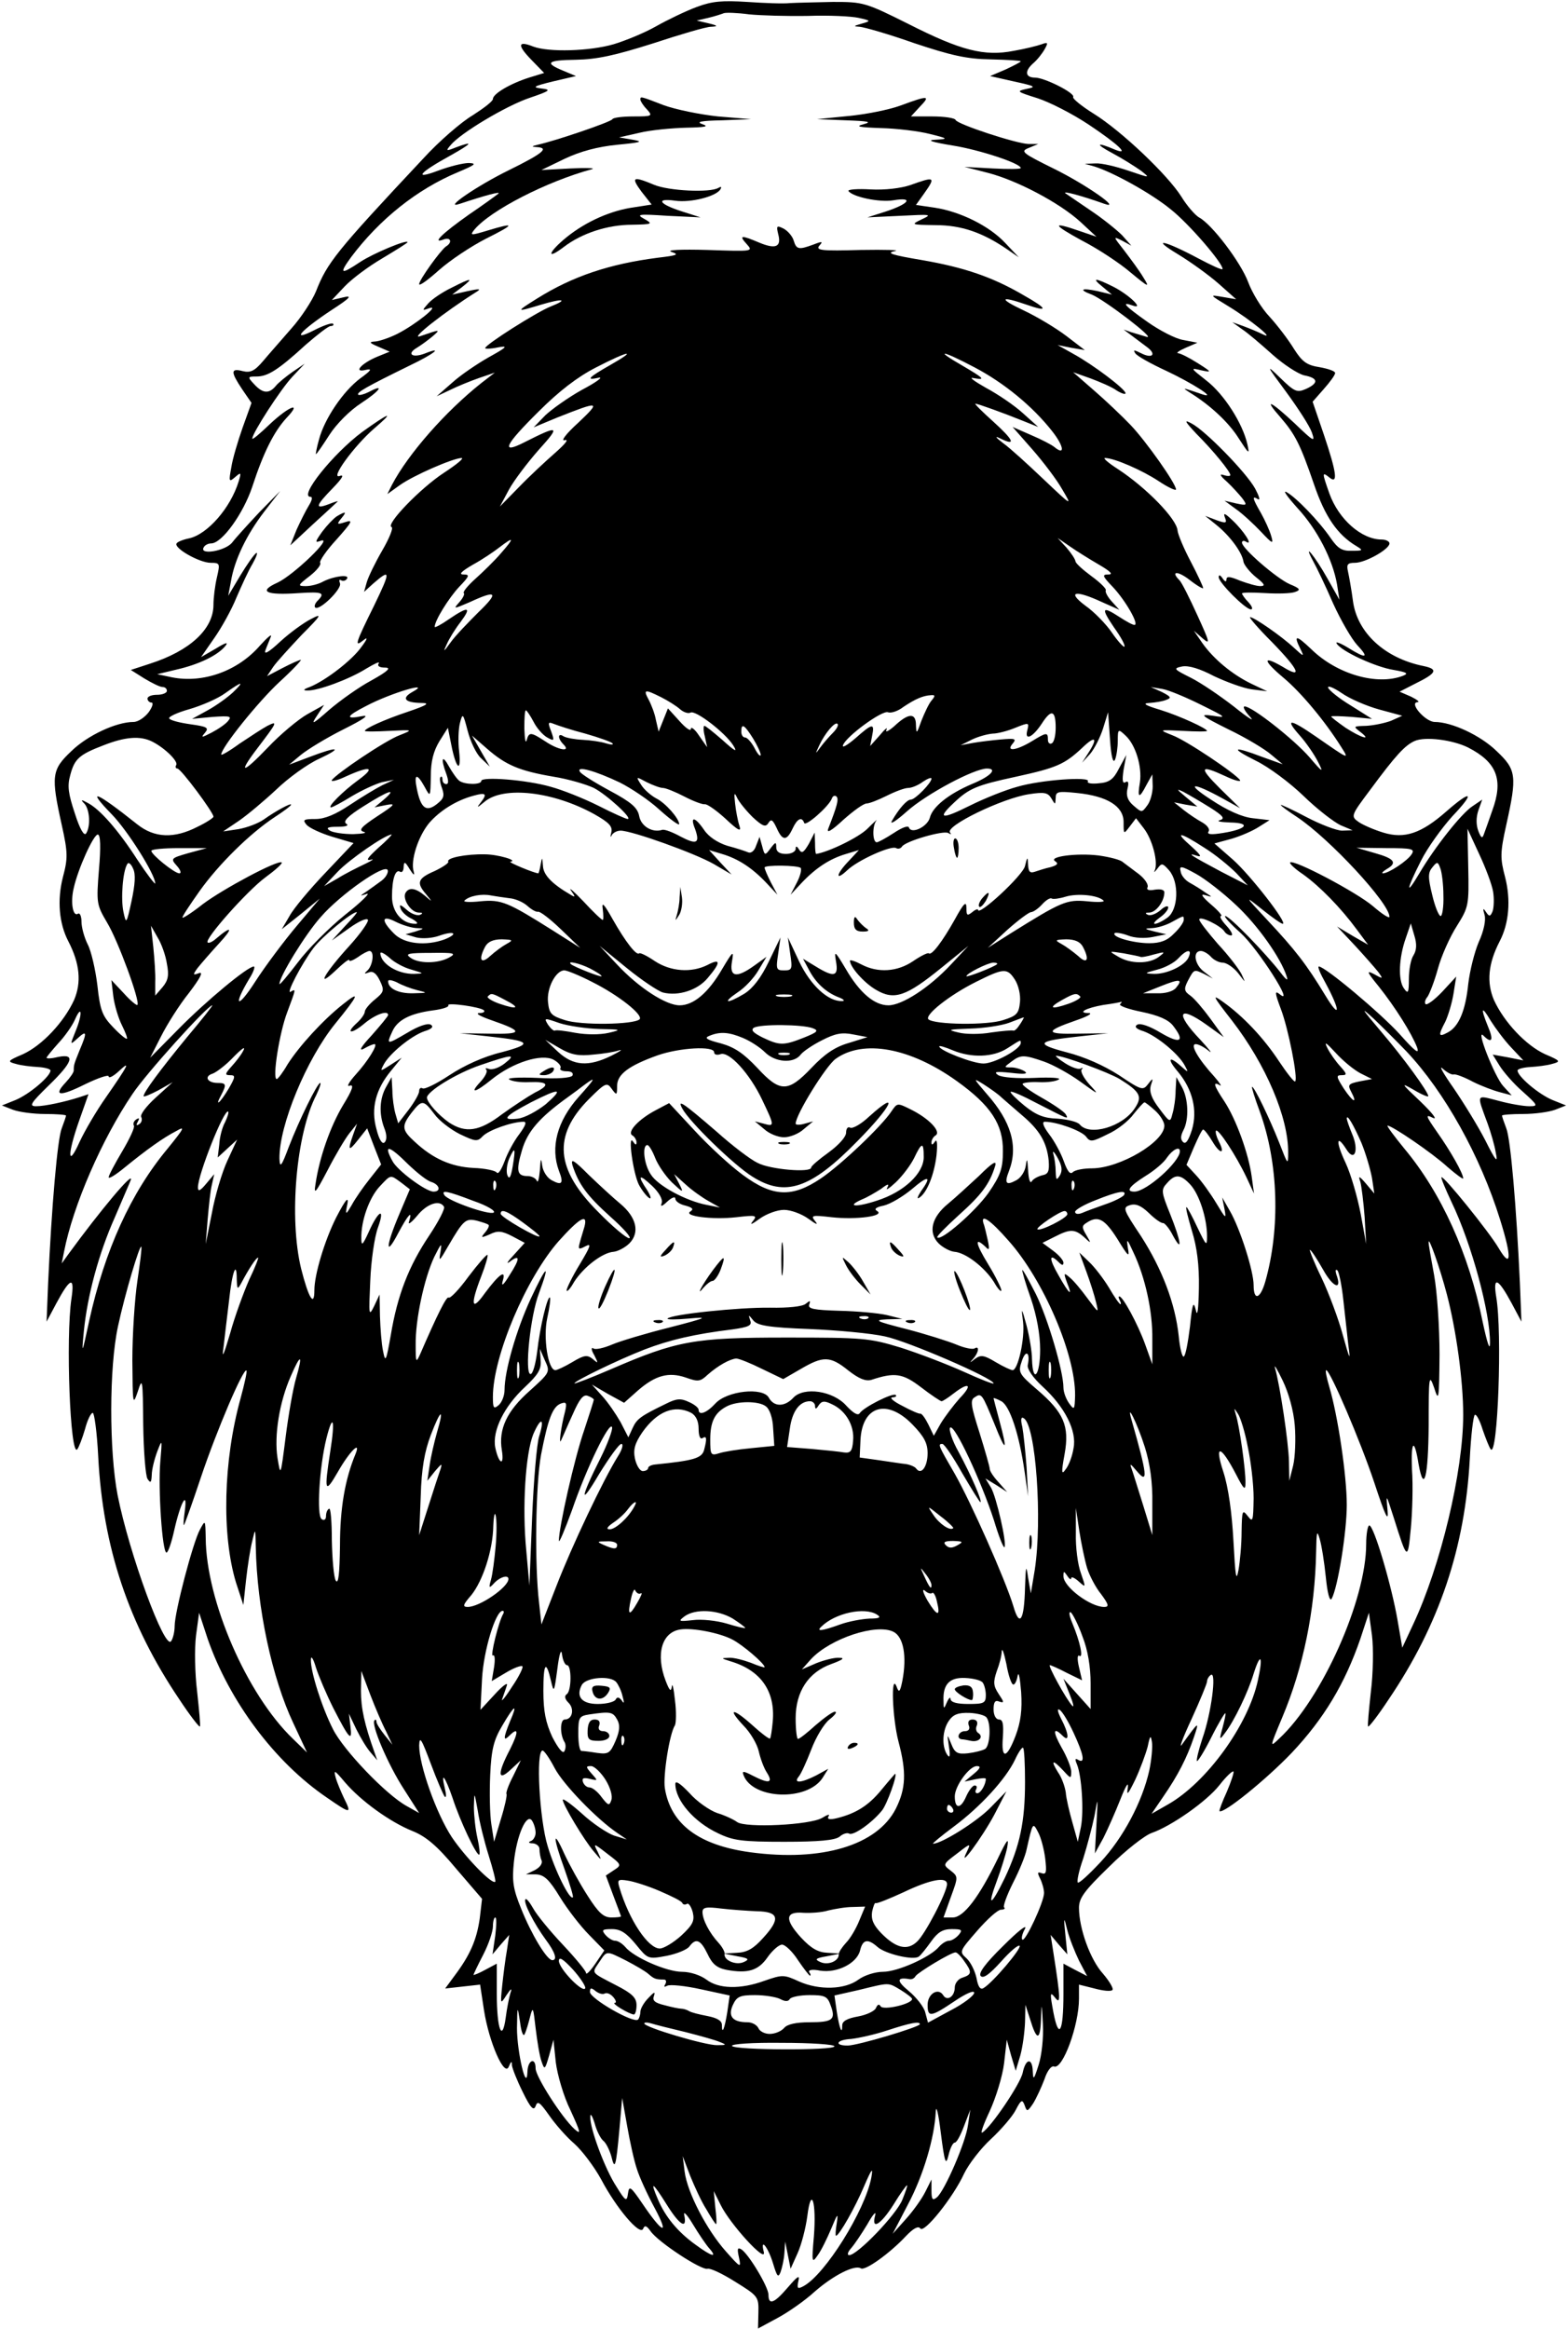 <?xml version="1.0" standalone="no"?>
<!DOCTYPE svg PUBLIC "-//W3C//DTD SVG 20010904//EN"
 "http://www.w3.org/TR/2001/REC-SVG-20010904/DTD/svg10.dtd">
<svg version="1.0" xmlns="http://www.w3.org/2000/svg"
 width="404pt" height="600pt" viewBox="0 0 404 600"
 preserveAspectRatio="xMidYMid meet">

<g transform="translate(0,600) scale(0.1,-0.1)"
fill="#000000" stroke="none">
<path d="M1795 5982 c-27 -10 -75 -33 -105 -50 -30 -17 -79 -37 -109 -46 -62
-18 -167 -21 -207 -6 -40 16 -42 4 -5 -34 l33 -34 -39 -12 c-50 -16 -93 -42
-93 -55 0 -6 -24 -24 -52 -42 -29 -17 -87 -67 -128 -112 -225 -240 -247 -268
-276 -342 -10 -24 -38 -67 -63 -95 -25 -29 -58 -66 -73 -84 -22 -26 -33 -31
-53 -26 -31 8 -31 -2 -1 -47 l24 -35 -23 -64 c-12 -34 -26 -81 -29 -102 -7
-37 -6 -39 10 -25 15 13 16 12 9 -11 -21 -69 -81 -137 -128 -147 -15 -3 -30
-9 -32 -13 -8 -12 59 -50 88 -50 24 0 24 -2 16 -37 -5 -21 -9 -53 -9 -71 0
-63 -61 -119 -164 -152 l-49 -16 35 -22 c20 -12 40 -22 47 -22 6 0 11 -4 11
-10 0 -5 -11 -10 -25 -10 -14 0 -25 -4 -25 -10 0 -5 5 -10 10 -10 6 0 3 -11
-7 -25 -10 -13 -27 -25 -39 -25 -45 0 -119 -35 -160 -75 -51 -48 -53 -64 -25
-190 16 -72 16 -86 3 -135 -15 -59 -10 -119 14 -165 30 -58 34 -106 15 -151
-26 -57 -82 -117 -132 -140 -40 -17 -41 -19 -18 -25 13 -4 39 -7 57 -8 17 -1
32 -5 32 -9 0 -15 -54 -61 -90 -76 l-35 -14 28 -11 c16 -6 53 -11 83 -11 30 0
54 -2 54 -4 0 -3 -5 -17 -11 -33 -11 -27 -26 -201 -35 -398 l-4 -100 25 47
c36 67 48 71 39 12 -15 -102 -3 -409 15 -388 4 5 13 28 20 52 6 23 15 42 20
42 4 0 11 -51 14 -112 12 -234 78 -432 209 -626 27 -41 51 -72 53 -70 2 2 -2
42 -7 89 -6 48 -7 112 -3 145 l8 59 22 -67 c56 -161 173 -318 307 -409 62 -43
65 -43 44 -1 -7 15 -17 38 -21 52 -6 22 -3 20 24 -12 41 -48 116 -102 173
-125 35 -14 63 -37 113 -97 l67 -78 -6 -51 c-8 -55 -25 -94 -64 -146 l-25 -34
45 5 45 5 10 -66 c13 -83 53 -174 64 -145 6 14 8 15 8 3 1 -8 13 -39 28 -69
20 -41 28 -49 33 -36 5 15 11 10 35 -24 16 -23 45 -56 65 -73 20 -18 51 -59
69 -92 39 -74 100 -146 108 -127 4 10 9 8 19 -6 19 -28 132 -102 147 -97 7 2
39 -13 72 -34 58 -36 60 -38 59 -79 l-1 -41 50 27 c28 15 71 45 96 68 48 42
103 70 119 60 11 -7 75 39 116 83 19 20 32 27 37 20 9 -15 85 80 113 141 12
25 43 65 69 89 27 25 56 59 64 75 14 27 17 28 23 12 6 -17 7 -17 22 5 8 13 21
41 29 62 7 22 18 36 25 33 22 -8 64 106 64 175 l0 36 40 -10 c22 -6 42 -8 46
-4 4 3 -7 22 -24 42 -33 36 -62 117 -62 170 0 25 14 44 78 106 42 42 92 81
110 87 49 17 140 80 174 123 17 22 33 37 36 35 2 -2 -6 -26 -17 -52 -12 -26
-20 -48 -19 -50 10 -8 120 81 186 150 83 88 137 178 177 294 l22 67 8 -59 c4
-33 3 -97 -3 -145 -5 -47 -9 -87 -7 -89 2 -2 26 29 53 70 130 192 197 391 209
621 3 59 9 110 13 112 4 2 13 -15 20 -38 8 -23 17 -46 21 -51 18 -21 30 301
14 393 -9 55 5 48 40 -17 l25 -47 -4 100 c-9 197 -24 371 -35 398 -6 16 -11
30 -11 33 0 2 24 4 54 4 30 0 67 5 83 11 l28 11 -35 14 c-36 15 -90 61 -90 76
0 4 15 8 33 9 17 1 43 4 56 8 23 6 22 8 -18 25 -50 23 -106 83 -132 140 -19
45 -15 93 15 151 24 46 29 106 14 165 -13 49 -13 63 3 135 28 126 26 142 -25
190 -41 40 -115 75 -160 75 -24 1 -66 49 -44 51 7 0 0 6 -16 14 l-30 13 41 21
c55 27 59 37 21 45 -100 20 -171 86 -182 167 -4 30 -10 64 -13 77 -4 18 -1 22
18 22 27 0 89 35 89 50 0 5 -9 10 -20 10 -52 0 -111 52 -135 119 -19 54 -19
56 0 41 23 -19 19 12 -14 110 l-29 85 29 33 c16 18 29 36 29 41 0 5 -18 11
-40 15 -33 5 -45 14 -66 47 -14 23 -42 60 -63 83 -21 22 -45 62 -55 89 -19 51
-94 150 -127 167 -10 6 -31 30 -45 53 -35 56 -155 170 -226 214 -32 20 -55 39
-53 43 6 10 -74 50 -98 50 -25 0 -28 16 -6 36 12 10 25 27 31 38 9 16 8 18 -8
12 -11 -4 -43 -12 -72 -17 -76 -15 -137 1 -271 69 -112 56 -117 57 -195 57
-45 -1 -94 -2 -111 -3 -16 -2 -66 0 -110 3 -64 4 -90 2 -130 -13z m287 -23
c54 2 112 -1 130 -5 32 -7 33 -8 8 -15 -21 -6 -22 -7 -5 -8 12 -1 75 -19 140
-42 96 -32 136 -41 197 -42 43 -1 78 -3 78 -5 0 -2 -18 -11 -39 -21 l-40 -17
62 -14 c55 -12 58 -14 32 -19 -27 -6 -26 -7 28 -24 31 -10 90 -40 132 -68 75
-50 107 -80 69 -65 -49 21 -54 16 -9 -8 28 -15 61 -36 75 -46 24 -19 24 -19
-32 0 -32 11 -70 20 -85 19 l-28 -1 25 -7 c48 -15 146 -69 196 -110 46 -36
134 -138 134 -154 0 -4 -28 9 -62 27 -88 47 -126 55 -53 11 33 -20 80 -54 105
-76 l45 -40 -35 6 c-35 6 -34 6 15 -24 56 -34 125 -90 88 -72 -12 6 -34 15
-50 21 l-28 10 25 -18 c14 -9 49 -39 78 -65 29 -26 66 -50 82 -54 37 -7 38
-20 5 -35 -23 -10 -29 -8 -66 28 -38 37 -37 34 15 -36 30 -41 60 -87 66 -104
9 -26 6 -25 -44 23 -63 59 -82 67 -37 16 38 -44 51 -69 87 -174 28 -82 60
-129 109 -158 18 -11 17 -12 -12 -12 -25 -1 -36 6 -54 32 -30 44 -90 106 -114
119 -11 6 2 -12 28 -41 51 -55 91 -133 102 -197 l6 -39 -31 55 c-32 57 -65 97
-37 45 9 -16 33 -66 52 -110 20 -44 48 -92 62 -107 32 -34 23 -36 -25 -6 -20
12 -32 16 -28 10 12 -20 101 -61 147 -68 34 -6 39 -9 24 -15 -67 -26 -171 4
-237 69 -39 37 -46 37 -27 -1 10 -20 8 -19 -17 4 -32 30 -103 79 -113 79 -4 0
21 -29 56 -64 71 -73 80 -96 28 -64 -53 31 -52 17 3 -29 45 -38 106 -111 148
-178 21 -33 20 -32 -65 27 -68 47 -82 48 -42 3 17 -19 38 -50 47 -68 15 -29
12 -28 -22 12 -40 46 -148 131 -167 131 -6 0 0 -12 14 -27 13 -14 -5 -3 -41
26 -36 28 -86 62 -112 75 -44 22 -46 24 -22 29 17 3 46 -6 82 -25 32 -15 75
-31 97 -34 l40 -5 -40 19 c-50 24 -98 64 -127 105 l-22 32 23 -20 c20 -17 18
-10 -14 60 -20 44 -40 84 -46 90 -24 24 -5 25 26 1 19 -15 35 -24 35 -21 0 3
-14 34 -32 68 -18 34 -33 70 -34 80 -2 30 -80 110 -153 158 -25 16 -40 29 -34
29 24 0 97 -32 139 -60 24 -16 44 -25 44 -21 0 15 -77 124 -117 166 -21 22
-63 62 -93 88 l-55 48 45 -16 c24 -9 55 -22 67 -31 13 -8 23 -11 23 -7 -1 11
-83 73 -134 101 l-41 23 35 -7 35 -6 -47 36 c-26 20 -76 50 -110 66 -66 31
-62 39 7 15 57 -20 55 -11 -7 24 -80 47 -153 72 -263 91 -77 13 -93 18 -70 23
17 3 -23 4 -88 3 -100 -3 -116 -1 -106 11 10 11 8 12 -15 3 -38 -14 -44 -13
-51 10 -3 11 -15 25 -26 31 -18 9 -19 7 -14 -14 9 -33 -6 -40 -49 -22 -47 20
-53 19 -32 -4 17 -19 16 -19 -101 -15 -70 2 -108 0 -93 -5 21 -7 15 -9 -35
-15 -125 -16 -220 -48 -311 -105 -56 -35 -56 -36 10 -16 57 17 72 14 24 -5
-35 -14 -168 -98 -168 -107 0 -2 15 -2 33 2 27 5 24 1 -23 -25 -30 -17 -73
-46 -95 -66 l-40 -35 34 16 c18 9 52 23 75 31 l41 14 -35 -27 c-92 -73 -188
-182 -230 -262 l-12 -24 32 23 c35 25 136 69 159 70 8 0 -13 -17 -45 -38 -60
-39 -152 -134 -135 -140 5 -2 -6 -29 -24 -60 -18 -31 -36 -68 -40 -82 l-7 -25
23 21 c46 40 46 33 3 -56 -49 -99 -52 -109 -27 -89 11 9 10 3 -6 -18 -23 -33
-91 -86 -133 -103 -17 -6 -18 -9 -6 -9 27 -1 108 29 151 56 22 13 36 20 33 14
-5 -7 2 -11 16 -11 17 0 8 -9 -35 -33 -32 -17 -81 -52 -109 -76 -42 -37 -48
-40 -32 -16 l19 29 -43 -24 c-23 -13 -70 -52 -102 -86 -66 -69 -78 -69 -27 -2
51 67 54 72 26 58 -13 -7 -45 -28 -72 -46 -26 -19 -47 -31 -47 -28 0 18 96
137 150 187 34 31 58 57 55 57 -3 0 -24 -9 -47 -21 l-40 -21 16 24 c9 13 42
49 73 82 52 52 54 57 24 41 -18 -9 -54 -35 -79 -58 -30 -28 -43 -35 -38 -22 4
11 11 27 14 35 3 8 -9 -2 -28 -23 -57 -66 -147 -98 -227 -82 l-38 8 50 12 c57
13 105 36 125 60 10 12 2 10 -24 -6 l-38 -22 34 49 c19 27 45 74 57 104 13 30
31 70 42 88 10 18 14 30 9 27 -6 -4 -24 -30 -41 -58 l-31 -52 7 37 c9 55 40
120 86 180 l41 53 -54 -55 c-29 -31 -61 -66 -70 -78 -18 -22 -86 -33 -73 -12
3 6 12 10 19 10 28 0 83 77 106 146 29 89 56 142 88 177 42 44 7 31 -43 -16
-25 -24 -45 -41 -45 -37 0 14 73 127 103 159 l32 34 -31 -21 c-17 -12 -37 -28
-44 -37 -17 -20 -33 -19 -55 5 -18 19 -17 20 6 20 29 0 56 17 127 82 30 26 58
48 64 48 6 0 9 3 6 6 -3 3 -26 -5 -49 -17 -61 -31 -35 -1 45 52 48 31 55 39
31 33 l-30 -7 33 35 c19 20 62 52 98 73 35 21 64 39 64 41 0 8 -89 -29 -122
-51 -51 -34 -55 -31 -23 13 73 97 169 174 274 218 45 19 51 23 29 24 -15 0
-51 -9 -80 -20 -64 -24 -48 -5 32 39 57 32 62 39 14 21 -25 -10 -26 -9 -13 6
25 31 144 102 204 122 53 18 56 21 30 24 -25 3 -20 6 29 18 l60 14 -31 13
c-52 21 -44 28 31 29 54 1 100 11 198 42 70 23 137 43 150 43 19 1 18 3 -7 9
l-30 7 30 7 c17 4 35 10 40 12 6 2 35 1 65 -3 30 -3 99 -5 152 -4z m-509 -899
c-58 -33 -65 -41 -30 -33 12 2 -7 -12 -43 -31 -36 -20 -78 -50 -95 -66 l-30
-31 60 25 c111 44 114 43 55 -13 -32 -29 -46 -48 -35 -45 12 3 1 -10 -25 -33
-24 -21 -66 -60 -93 -88 l-49 -50 23 43 c13 24 48 70 77 103 57 63 53 65 -38
19 -61 -31 -50 -7 38 80 52 52 100 89 147 113 85 44 110 48 38 7z m939 -7 c74
-39 148 -99 199 -164 30 -38 34 -64 6 -41 -7 6 -34 20 -60 31 l-48 21 51 -58
c28 -32 63 -78 77 -103 26 -44 26 -44 -48 26 -41 39 -87 81 -104 93 -21 16
-23 20 -7 12 41 -20 34 -4 -19 44 -28 25 -49 46 -46 46 6 0 70 -23 122 -44
l40 -16 -40 36 c-22 20 -65 49 -95 65 -30 17 -45 28 -32 25 33 -6 28 -1 -30
33 -73 42 -51 39 34 -6z m-1221 -478 c-17 -20 -47 -49 -66 -66 -20 -18 -33
-34 -30 -37 3 -3 -3 -14 -12 -24 -16 -18 -14 -17 28 1 69 32 75 25 22 -26 -27
-27 -60 -61 -72 -78 -18 -25 -20 -26 -10 -5 6 14 22 40 36 58 29 39 20 41 -30
7 -20 -14 -37 -23 -37 -20 0 16 36 74 63 103 27 28 28 32 11 32 -13 0 -5 8 24
25 24 13 55 34 69 45 38 29 39 25 4 -15z m1541 -30 c29 -17 37 -25 24 -25 -17
0 -16 -4 11 -32 33 -35 69 -98 56 -98 -5 0 -21 9 -38 20 -46 30 -49 24 -15
-26 18 -25 30 -47 27 -50 -2 -2 -17 14 -32 36 -15 22 -46 54 -69 70 -48 36
-26 41 43 9 l45 -20 -20 22 c-10 11 -17 24 -15 28 3 3 -14 20 -36 36 -23 17
-42 34 -42 39 -1 6 -11 21 -23 35 l-23 25 32 -22 c17 -12 51 -33 75 -47z
m-2232 -329 c-14 -13 -43 -34 -65 -46 l-40 -22 53 5 c44 3 50 2 40 -10 -6 -8
-25 -21 -42 -30 -27 -14 -29 -14 -18 -1 11 13 6 16 -37 22 -28 4 -52 10 -55
15 -3 4 20 15 52 24 31 9 73 27 92 41 45 32 51 32 20 2z m2954 -44 l59 -16
-29 -13 c-16 -6 -45 -12 -64 -13 -33 -1 -34 -1 -16 -15 33 -25 3 -16 -37 10
-20 14 -37 27 -37 29 0 2 24 1 53 -1 l52 -5 -54 34 c-30 18 -56 39 -59 46 -2
7 13 1 34 -13 21 -15 65 -34 98 -43z m-2492 45 c-28 -16 -19 -27 22 -28 25 0
19 -5 -34 -23 -60 -20 -110 -43 -110 -49 0 -2 28 -2 63 0 62 3 62 3 27 -11
-36 -13 -165 -100 -175 -116 -3 -5 14 -1 37 10 62 28 77 24 32 -9 -40 -29 -82
-71 -71 -71 4 0 28 13 54 29 27 16 62 32 78 36 l30 6 -30 -14 c-16 -8 -54 -31
-84 -51 -36 -24 -64 -36 -88 -36 -31 0 -34 -2 -23 -15 7 -8 37 -22 67 -31 l54
-16 -73 -77 c-40 -42 -82 -92 -92 -111 l-20 -34 49 39 49 40 -59 -70 c-32 -38
-81 -103 -108 -145 -45 -70 -58 -64 -15 8 11 17 16 32 12 32 -16 0 -123 -89
-193 -160 l-74 -75 28 55 c15 30 47 81 72 112 28 37 38 55 26 51 -16 -6 -17
-5 -4 13 8 10 33 39 55 63 38 41 34 48 -7 13 -9 -8 -19 -13 -22 -10 -9 8 101
132 148 167 26 19 45 36 43 39 -9 8 -151 -68 -203 -107 -29 -23 -53 -38 -53
-35 0 4 20 34 44 68 49 69 130 149 194 191 23 15 42 29 42 32 0 5 -39 -16 -70
-38 -14 -10 -43 -21 -65 -25 l-40 -6 40 27 c22 15 66 52 97 81 31 30 81 66
110 79 64 30 49 33 -24 5 l-53 -20 30 25 c17 14 66 44 110 66 52 26 69 38 48
34 -45 -9 -41 0 10 26 64 34 174 66 119 36z m2033 -33 c65 -32 67 -34 30 -28
-36 5 -32 1 40 -35 44 -21 94 -51 110 -65 l30 -25 -53 19 c-76 29 -84 24 -16
-10 33 -16 88 -57 123 -91 35 -34 78 -67 95 -75 l31 -13 -27 -1 c-14 0 -56 16
-92 35 -36 19 -66 33 -66 31 0 -2 19 -16 42 -31 84 -56 238 -222 238 -257 0
-5 -19 7 -42 27 -42 36 -205 122 -214 113 -2 -3 13 -17 34 -31 43 -31 96 -85
138 -142 l29 -39 -40 23 -40 24 46 -49 c25 -27 52 -58 60 -68 13 -18 13 -19
-10 -6 -21 11 -20 7 11 -31 43 -54 85 -121 99 -157 7 -20 -5 -11 -45 34 -49
54 -192 174 -208 174 -4 0 4 -19 17 -42 39 -72 39 -97 0 -33 -49 81 -78 118
-150 195 -59 63 -59 64 -13 27 25 -20 49 -37 53 -37 14 0 -83 125 -128 165
l-48 42 44 12 c24 7 56 21 71 31 l27 17 -43 5 c-28 3 -66 20 -108 48 -68 44
-48 46 30 3 l45 -25 -52 51 c-55 55 -52 62 15 31 23 -11 40 -15 37 -10 -10 16
-139 103 -175 116 -35 14 -35 14 28 11 34 -2 62 -2 62 0 0 6 -69 38 -120 54
-40 12 -48 17 -28 18 14 1 34 4 43 8 14 5 12 8 -11 20 l-29 13 30 -5 c17 -3
62 -22 100 -41z m-1392 20 c18 -9 40 -23 49 -31 9 -8 21 -12 27 -9 12 8 89
-51 110 -84 12 -19 6 -17 -27 13 -23 20 -44 37 -47 37 -3 0 -3 -12 1 -27 l6
-28 -21 30 c-11 17 -21 24 -21 17 0 -7 -13 2 -29 20 l-30 33 -12 -30 -12 -30
-7 30 c-3 17 -12 40 -19 53 -14 26 -10 27 32 6z m697 -9 c-7 -8 -18 -32 -26
-52 -12 -34 -13 -35 -14 -11 0 32 -19 32 -56 -3 -15 -13 -24 -17 -20 -9 4 8
-4 2 -17 -14 l-25 -28 5 26 c7 34 1 33 -43 -6 -21 -18 -35 -26 -32 -18 7 22
101 91 116 85 8 -3 26 3 40 14 30 20 50 29 71 30 11 1 11 -2 1 -14z m-1025
-55 c8 -16 24 -34 35 -40 18 -10 19 -9 10 16 -9 23 -8 25 7 19 10 -4 46 -16
81 -25 35 -10 66 -21 70 -25 4 -4 -4 -4 -17 0 -12 4 -39 8 -60 9 -20 1 -42 5
-49 9 -15 10 -16 -5 0 -21 20 -20 -13 -15 -47 8 -37 24 -42 25 -48 3 -3 -10
-5 3 -6 30 0 26 1 47 4 47 2 0 11 -13 20 -30z m1345 -15 c0 -19 -4 -37 -10
-40 -5 -3 -10 1 -10 9 0 20 -3 20 -42 -4 -40 -24 -67 -27 -49 -6 11 13 6 14
-29 11 -23 -2 -56 -6 -73 -9 l-32 -6 30 15 c17 8 40 14 53 15 12 0 39 7 58 15
35 14 36 14 31 -6 -8 -29 14 -19 38 18 24 37 35 33 35 -12z m-1481 -78 l23
-22 -23 40 -23 40 39 -34 c48 -42 83 -57 171 -72 38 -6 85 -20 104 -29 33 -17
102 -80 87 -80 -4 0 -38 15 -75 34 -38 19 -93 41 -123 49 -62 18 -179 27 -179
15 0 -10 -41 -10 -56 0 -6 4 -18 21 -27 37 -18 33 -22 21 -7 -19 6 -17 6 -26
0 -26 -6 0 -10 5 -10 12 0 6 -2 9 -5 6 -3 -3 -1 -16 4 -29 7 -20 4 -27 -14
-41 -27 -21 -41 -10 -51 40 -8 39 0 41 20 5 15 -28 15 -27 16 27 0 39 7 65 22
90 l22 35 9 -45 c12 -61 26 -73 20 -16 -3 24 -2 57 2 73 7 27 8 26 20 -20 7
-27 22 -59 34 -70z m1634 -4 c4 10 7 32 7 49 0 30 1 31 20 13 26 -24 43 -80
37 -121 -7 -41 -2 -43 17 -6 l15 27 1 -31 c0 -16 -6 -39 -14 -49 -14 -19 -14
-19 -36 0 -15 13 -19 26 -15 43 4 16 2 21 -5 17 -8 -5 -9 5 -5 32 l7 38 -19
-35 c-14 -28 -25 -36 -52 -38 -18 -2 -31 0 -28 5 8 13 -121 4 -182 -14 -30 -8
-85 -30 -123 -49 -72 -36 -85 -34 -40 8 39 37 58 45 160 67 105 23 125 32 170
74 34 33 42 27 16 -13 l-16 -25 21 23 c11 13 26 43 33 65 l13 42 5 -70 c3 -45
8 -63 13 -52z m-727 69 c-9 -9 -24 -26 -32 -37 -14 -19 -14 -19 -3 5 15 32 41
62 47 55 3 -3 -2 -13 -12 -23z m-206 -14 c11 -18 20 -37 20 -43 -1 -5 -8 2
-16 18 -8 15 -19 27 -24 27 -6 0 -10 7 -10 15 0 23 8 18 30 -17z m-1547 -9
c33 -17 67 -51 61 -60 -3 -5 -1 -9 3 -9 9 0 93 -113 93 -124 0 -3 -18 -15 -41
-26 -60 -31 -111 -29 -155 6 -108 86 -134 96 -66 26 41 -42 112 -155 112 -178
0 -4 -21 23 -46 61 -49 76 -97 131 -129 147 -16 9 -18 8 -7 -3 13 -15 16 -57
4 -76 -5 -8 -16 10 -29 51 -17 51 -20 71 -12 99 11 42 23 53 86 77 56 22 95
25 126 9z m3390 -15 c74 -38 91 -83 62 -162 -9 -26 -19 -54 -22 -62 -4 -11 -7
-9 -14 9 -6 16 -6 35 0 53 l10 28 -25 -17 c-28 -18 -97 -105 -137 -173 -36
-61 -34 -43 4 32 17 34 54 85 81 115 60 63 50 70 -16 12 -64 -56 -107 -71
-162 -54 -23 7 -51 19 -63 27 -21 15 -21 16 30 84 65 88 89 114 114 125 27 12
98 3 138 -17z m-2186 -90 c28 -14 75 -45 102 -70 28 -25 51 -42 51 -37 -1 15
-35 54 -59 66 -13 7 -31 22 -39 35 -14 22 -14 22 14 7 16 -8 35 -15 42 -15 7
0 32 -10 55 -22 23 -12 47 -21 53 -20 6 1 30 -16 53 -37 34 -32 42 -35 36 -18
-4 12 -9 38 -11 57 -3 27 -2 30 5 15 5 -11 23 -33 40 -50 26 -24 34 -27 41
-15 7 11 11 8 21 -13 15 -34 26 -34 41 -2 12 26 24 32 30 15 3 -11 63 42 71
62 2 7 8 10 12 6 7 -6 2 -24 -21 -83 -5 -13 9 -5 39 23 26 23 52 42 60 42 7 0
30 9 52 20 22 11 46 20 55 20 9 0 26 7 38 16 12 8 22 12 22 8 0 -11 -42 -54
-53 -54 -10 0 -30 -22 -49 -55 -6 -11 11 0 38 24 50 45 174 111 207 111 28 0
10 -20 -39 -40 -61 -26 -101 -59 -108 -86 -6 -24 -48 -44 -54 -26 -2 6 -18 0
-39 -14 -20 -13 -40 -24 -44 -24 -11 0 -12 42 -1 56 4 5 -6 -4 -22 -20 -22
-23 -101 -61 -133 -66 -2 0 -3 12 -3 28 l-1 27 -15 -29 c-13 -22 -18 -26 -25
-15 -6 10 -9 10 -9 2 0 -7 -11 -13 -25 -13 -17 0 -25 6 -25 17 0 15 -2 14 -15
-3 -14 -19 -15 -18 -21 5 l-7 25 -9 -23 c-4 -13 -13 -20 -20 -17 -7 3 -31 11
-54 17 -25 8 -48 23 -60 41 -24 35 -37 36 -23 2 13 -37 4 -41 -38 -19 -20 11
-41 19 -47 17 -25 -8 -54 9 -59 35 -4 22 -20 36 -76 66 -39 21 -74 43 -77 49
-10 16 40 2 103 -28z m1520 -64 c35 -22 40 -29 26 -33 -10 -3 2 -5 27 -6 54
-1 43 -17 -19 -27 -31 -5 -42 -4 -37 4 4 6 -4 16 -16 23 -13 7 -34 21 -48 32
l-25 20 30 -6 30 -5 -30 25 c-24 20 -25 22 -6 13 13 -7 44 -25 68 -40z m-2128
20 l-24 -20 30 6 c26 5 23 1 -23 -29 -41 -27 -49 -36 -35 -40 10 -3 -2 -5 -27
-6 -25 0 -52 4 -60 9 -11 7 -6 10 20 10 22 0 30 3 22 8 -9 6 5 20 45 45 63 40
89 49 52 17z m250 -7 c-12 -15 -10 -15 9 1 49 42 178 27 284 -32 37 -21 47
-31 43 -47 -3 -11 -2 -14 1 -7 3 6 13 12 23 12 29 0 191 -58 240 -86 l46 -27
-29 31 -29 32 33 -10 c41 -12 77 -35 114 -74 l29 -31 -17 32 c-9 18 -16 34
-16 38 0 7 85 6 93 -1 3 -4 -1 -21 -10 -38 l-16 -31 29 31 c37 39 73 62 114
74 l33 10 -26 -28 c-33 -34 -36 -54 -4 -24 27 26 114 65 126 57 5 -3 12 -1 15
4 9 14 106 42 119 35 7 -4 9 -4 5 1 -15 16 135 89 204 99 39 6 48 4 57 -11 10
-17 10 -17 11 1 0 17 6 18 55 13 78 -8 120 -34 120 -75 0 -32 0 -32 16 -11
l16 21 20 -26 c22 -28 38 -88 28 -109 -3 -6 0 -4 7 5 11 15 13 15 30 -4 27
-31 24 -102 -4 -122 -12 -9 -27 -16 -32 -16 -6 0 0 7 12 16 12 8 22 20 22 26
0 6 -9 3 -19 -6 -11 -10 -26 -16 -33 -13 -9 4 -7 6 4 6 17 1 38 29 38 52 0 7
-10 9 -24 7 -16 -3 -23 -1 -19 7 2 7 -8 22 -24 34 -15 11 -33 25 -40 30 -6 6
-34 13 -62 17 -57 7 -132 -3 -112 -15 9 -6 5 -10 -12 -15 -14 -3 -32 -9 -41
-12 -12 -4 -16 0 -17 17 -1 23 -2 23 -8 -2 -5 -24 -121 -131 -121 -113 0 3 -7
1 -15 -6 -13 -10 -15 -9 -15 11 0 19 -7 12 -30 -30 -32 -57 -60 -94 -67 -87
-3 2 -21 -7 -40 -20 -41 -28 -91 -31 -133 -9 -17 9 -30 13 -30 10 0 -16 36
-57 67 -75 47 -28 78 -17 169 57 l69 56 -45 -48 c-56 -60 -126 -105 -161 -105
-36 0 -74 32 -110 94 -28 47 -30 48 -25 19 7 -39 -5 -42 -52 -13 l-33 20 15
-28 c17 -33 43 -58 76 -71 14 -5 18 -10 10 -10 -36 -2 -82 41 -111 102 l-29
62 6 -42 c6 -40 5 -43 -16 -43 -20 0 -21 3 -15 43 l6 42 -30 -62 c-20 -42 -41
-69 -63 -83 -45 -27 -59 -25 -18 3 19 12 43 38 54 57 l21 35 -32 -23 c-46 -33
-64 -29 -57 11 5 29 3 28 -25 -19 -36 -62 -74 -94 -110 -94 -35 0 -105 45
-161 105 l-45 48 70 -57 c38 -31 80 -59 93 -63 40 -10 90 6 116 38 34 40 33
51 -1 33 -42 -21 -95 -17 -136 10 -19 13 -37 22 -40 20 -7 -7 -35 29 -68 87
-23 41 -29 47 -26 27 2 -16 2 -28 0 -28 -3 0 -25 21 -50 48 -25 26 -39 38 -32
28 12 -17 12 -19 -1 -11 -48 28 -70 51 -71 74 -2 24 -2 24 -6 4 -2 -13 -5 -23
-6 -23 -12 1 -79 29 -72 30 22 3 -33 19 -66 19 -47 1 -100 -9 -94 -19 2 -3
-14 -14 -35 -24 -44 -19 -48 -30 -22 -60 17 -21 17 -21 -4 -3 -23 19 -40 22
-49 7 -9 -15 13 -50 33 -51 11 0 13 -2 4 -6 -7 -3 -23 3 -34 13 -16 14 -20 15
-16 4 2 -8 15 -21 29 -27 14 -8 18 -13 9 -13 -34 0 -60 30 -60 70 0 46 9 72
21 64 5 -3 9 3 9 13 1 15 4 13 16 -7 9 -14 13 -17 10 -6 -9 28 11 91 40 126
27 31 69 58 114 70 32 9 36 5 19 -17z m2608 -230 c3 -18 2 -40 -1 -50 -6 -15
-9 -15 -17 -3 -8 12 -9 10 -4 -7 4 -13 -2 -42 -15 -70 -11 -26 -23 -74 -27
-108 -7 -68 -24 -110 -53 -125 -24 -13 -25 -8 -6 28 7 15 17 47 21 72 l7 44
-36 -39 c-20 -21 -39 -35 -43 -32 -3 4 -1 12 5 19 5 7 18 40 27 73 9 33 31 82
49 110 30 48 31 53 29 150 l-2 100 30 -65 c17 -36 33 -79 36 -97z m-3592 57
c-7 -87 -6 -91 21 -137 28 -46 86 -204 78 -212 -2 -2 -18 11 -35 30 l-32 34 5
-42 c3 -23 13 -56 22 -74 9 -18 15 -34 13 -35 -2 -2 -18 11 -35 29 -28 29 -34
43 -41 108 -5 41 -16 89 -25 106 -9 18 -16 44 -16 58 0 14 -4 24 -9 21 -13 -9
-20 29 -11 66 11 50 51 138 62 138 7 0 8 -33 3 -90z m719 55 c-26 -24 -33 -33
-19 -30 11 3 4 -2 -15 -11 -19 -9 -51 -25 -70 -37 l-35 -20 35 37 c29 31 123
96 139 96 2 0 -13 -16 -35 -35z m2129 1 c29 -18 65 -48 82 -65 l30 -32 -70 36
c-75 40 -91 50 -60 40 13 -4 7 4 -15 24 -46 40 -32 39 33 -3z m-2618 -14 c-45
-13 -46 -14 -29 -33 9 -10 12 -19 6 -19 -12 0 -72 48 -72 58 0 4 32 7 71 7
l72 0 -48 -13z m3152 -3 c-11 -17 -59 -49 -74 -49 -4 0 0 5 10 11 28 16 20 27
-30 41 l-48 14 76 -1 c68 0 75 -2 66 -16z m-3298 -120 c-13 -60 -14 -61 -21
-28 -7 33 -2 104 10 123 3 6 10 0 15 -12 7 -14 5 -41 -4 -83z m3380 14 c1 -29
-3 -53 -7 -53 -5 0 -15 25 -22 55 -11 45 -11 57 1 71 12 15 14 14 20 -3 4 -10
8 -42 8 -70z m-2736 38 c-12 -9 -29 -21 -39 -28 -18 -12 -18 -12 1 -6 11 4
-14 -21 -56 -54 -41 -33 -96 -88 -122 -123 -26 -34 -47 -59 -47 -55 0 19 66
127 106 172 51 59 167 140 173 121 2 -6 -5 -19 -16 -27z m2201 -62 c57 -53
116 -137 131 -184 5 -14 -1 -10 -16 10 -39 50 -131 145 -142 145 -5 0 13 -20
40 -44 44 -40 140 -190 101 -158 -14 11 -14 6 2 -37 19 -49 45 -180 37 -187
-2 -3 -21 21 -41 51 -40 61 -93 117 -145 154 -29 21 -27 16 23 -48 88 -114
146 -251 145 -341 0 -33 -1 -31 -23 26 -25 63 -64 144 -70 144 -2 0 7 -29 20
-64 48 -132 53 -301 14 -438 -13 -45 -30 -50 -30 -9 0 37 -35 146 -61 191
l-20 35 6 -30 c5 -27 3 -25 -21 15 -15 25 -38 57 -52 72 l-25 27 19 45 c11 25
21 46 24 46 3 0 14 -14 24 -31 20 -34 34 -33 16 1 -6 12 -9 24 -7 27 6 6 52
-64 79 -121 l19 -41 -6 44 c-8 59 -40 147 -70 193 -28 42 -31 53 -12 42 6 -4
0 6 -14 22 -42 46 -64 84 -48 84 7 0 22 -8 33 -17 12 -10 2 3 -21 28 -67 70
-57 91 17 38 l43 -31 -34 47 c-19 26 -42 53 -52 60 -16 11 -17 17 -7 37 17 32
16 31 42 19 l23 -12 -22 17 c-25 18 -31 54 -9 54 7 0 19 -7 26 -15 7 -8 21
-15 30 -15 10 0 28 -12 40 -27 20 -26 20 -27 9 -3 -7 14 -34 49 -61 78 -26 30
-48 58 -48 63 0 11 56 -16 65 -31 3 -5 11 -10 17 -10 6 0 1 11 -12 25 -13 14
-19 25 -14 25 5 0 -7 14 -26 30 -23 20 -28 28 -15 24 20 -6 20 -6 0 7 -11 8
-29 19 -40 25 -11 6 -22 19 -23 29 -4 15 1 15 39 -6 24 -13 70 -49 103 -80z
m-1872 17 c15 -1 36 -10 47 -20 10 -9 22 -16 27 -15 5 2 32 -19 59 -45 l50
-48 -71 45 c-116 73 -132 80 -186 75 -27 -3 -46 -2 -41 2 12 12 45 18 68 13
11 -2 32 -5 47 -7z m1531 -6 c5 -4 -14 -5 -42 -2 -53 5 -66 -1 -196 -82 l-60
-38 50 46 c28 25 55 45 61 46 6 0 19 9 29 20 10 11 21 18 25 15 4 -2 20 0 36
5 30 9 83 4 97 -10z m-1954 -66 l-34 -37 45 32 c25 18 46 27 48 21 2 -5 -19
-35 -47 -66 -64 -70 -89 -114 -37 -65 20 19 36 32 36 27 0 -4 10 0 22 8 12 9
26 16 30 16 13 0 9 -35 -4 -49 -11 -10 -10 -11 3 -6 10 4 19 -3 28 -22 12 -25
10 -29 -13 -48 -14 -11 -26 -26 -26 -31 0 -6 -9 -19 -20 -29 -32 -29 -14 -30
20 -1 28 23 60 34 60 21 0 -3 -19 -26 -42 -52 -27 -29 -35 -42 -21 -35 12 7
24 12 28 12 10 0 -17 -44 -49 -79 -17 -19 -24 -32 -15 -28 12 4 7 -11 -17 -50
-33 -55 -61 -135 -71 -203 -5 -30 0 -24 31 35 20 39 45 81 56 95 l20 25 -10
-28 c-15 -42 -12 -45 13 -13 l23 29 18 -47 18 -46 -30 -38 c-16 -20 -37 -50
-46 -67 -14 -24 -16 -25 -13 -7 8 34 0 27 -27 -25 -30 -60 -56 -147 -56 -187
0 -45 -15 -20 -34 55 -32 131 -13 348 39 448 8 17 13 31 10 31 -7 0 -54 -95
-81 -165 -19 -51 -23 -55 -24 -30 -1 86 70 257 144 348 61 75 65 86 20 50 -52
-41 -113 -108 -143 -155 -12 -21 -25 -38 -28 -38 -12 0 7 120 27 172 23 62 23
61 9 53 -14 -9 28 72 59 113 22 29 98 92 111 92 3 0 -11 -16 -30 -36z m183 -5
c23 -1 22 -1 -2 -9 l-25 -7 27 -8 c16 -4 42 -2 59 4 39 14 52 6 15 -9 -49 -18
-105 -12 -131 15 -34 34 -32 49 5 30 16 -8 39 -15 52 -16z m1978 21 c0 -6 -11
-22 -25 -35 -17 -18 -35 -25 -64 -25 -40 0 -98 16 -89 26 3 2 18 0 34 -6 17
-7 44 -8 64 -4 l35 7 -30 7 c-28 7 -28 8 -5 9 14 1 36 8 50 16 31 17 30 17 30
5z m592 -91 c-7 -10 -12 -38 -12 -61 0 -36 -2 -40 -13 -24 -15 21 -13 78 5
129 l13 38 9 -31 c7 -22 6 -38 -2 -51z m-3212 -22 c6 -30 3 -43 -11 -60 l-19
-22 0 35 c1 19 -2 60 -5 90 l-6 55 17 -30 c10 -16 21 -47 24 -68z m875 51
c-11 -6 -30 -20 -42 -31 -24 -22 -31 -10 -13 24 7 13 21 19 43 19 29 -1 30 -2
12 -12z m1485 -7 c18 -34 11 -46 -12 -24 -13 11 -32 25 -43 31 -18 10 -17 11
12 12 22 0 36 -6 43 -19z m-1730 -59 c33 -10 34 -10 7 -11 -42 -1 -86 26 -87
53 0 5 10 0 23 -11 12 -12 38 -26 57 -31z m97 31 c-29 -16 -79 -16 -100 0 -14
10 -5 12 53 12 61 1 67 -1 47 -12z m1781 2 c2 -2 18 1 35 6 30 8 30 7 13 -6
-25 -19 -74 -19 -106 1 -24 14 -24 14 15 8 22 -4 41 -8 43 -9z m125 0 c-8 -22
-56 -45 -90 -44 -26 1 -25 2 9 11 20 5 44 18 54 29 21 23 36 25 27 4z m-1543
-30 c17 -9 30 -17 30 -20 0 -4 -71 24 -79 31 -11 10 23 2 49 -11z m1049 11
c-7 -7 -79 -35 -79 -31 0 7 54 34 69 35 8 0 12 -2 10 -4z m-1043 -46 c68 -34
132 -85 122 -96 -15 -14 -152 -16 -193 -2 -35 11 -40 17 -43 46 -4 36 20 82
42 82 7 0 39 -13 72 -30z m1089 6 c9 -14 15 -39 13 -58 -3 -29 -8 -35 -43 -46
-41 -14 -178 -12 -193 2 -10 11 54 62 122 96 72 36 81 37 101 6z m-1540 -27
c28 -7 28 -7 -10 -8 -38 -1 -65 12 -65 31 0 5 10 3 23 -3 12 -7 36 -16 52 -20z
m1955 6 c-7 -9 -28 -15 -49 -14 l-36 0 45 18 c50 20 59 19 40 -4z m-1729 -31
c41 -21 33 -26 -14 -10 -20 7 -34 16 -30 19 9 9 10 9 44 -9z m737 9 c-10 -2
-26 -2 -35 0 -10 3 -2 5 17 5 19 0 27 -2 18 -5z m745 0 c4 -3 -10 -12 -30 -19
-46 -16 -54 -11 -16 10 32 18 37 18 46 9z m-1536 -36 c3 -4 -2 -7 -13 -7 -10
-1 5 -9 34 -19 81 -28 80 -36 -6 -34 l-77 1 73 -8 c111 -12 117 -19 34 -41
-46 -11 -96 -34 -134 -59 -33 -22 -64 -37 -69 -34 -5 3 -9 0 -9 -7 0 -7 -12
-28 -27 -48 l-27 -35 -7 24 c-4 14 -8 41 -8 60 l-2 35 -14 -25 c-17 -30 -19
-69 -5 -106 7 -17 7 -31 1 -37 -6 -6 -14 6 -21 34 -15 53 -2 103 38 151 l27
33 -28 -18 c-28 -18 -28 -18 -18 1 15 28 70 73 104 85 20 6 25 12 17 17 -8 5
-33 -4 -61 -21 -53 -31 -54 -31 -38 4 13 29 45 46 105 54 24 3 42 9 39 13 -5
8 83 -4 92 -13z m1639 16 c-4 -4 21 -13 56 -20 43 -9 68 -20 80 -35 32 -41 20
-49 -31 -19 -28 17 -53 26 -61 21 -8 -5 -3 -11 17 -17 35 -13 89 -58 105 -87
11 -20 10 -20 -9 -3 -31 28 -37 20 -9 -13 39 -46 52 -101 37 -151 -9 -28 -16
-38 -23 -31 -7 7 -6 16 1 30 15 28 13 82 -4 112 l-14 25 -2 -35 c0 -19 -4 -46
-8 -59 -6 -24 -7 -23 -34 13 -20 26 -26 43 -22 59 7 20 6 21 -7 4 -13 -17 -17
-16 -75 23 -39 25 -88 47 -135 59 -83 22 -77 29 34 41 l73 8 -77 -1 c-86 -2
-87 6 -6 34 29 10 44 18 34 19 -32 0 -9 13 37 21 23 3 44 7 46 8 2 0 1 -2 -3
-6z m-2404 -85 c-69 -84 -112 -142 -112 -152 0 -3 17 4 38 15 l37 21 -44 -40
c-24 -22 -41 -44 -37 -50 3 -6 1 -14 -5 -18 -8 -5 -9 -3 -4 6 5 9 4 11 -4 6
-6 -4 -9 -11 -6 -16 3 -4 -11 -34 -30 -66 -19 -32 -35 -62 -35 -67 0 -5 18 6
41 25 59 48 100 77 133 94 24 14 21 8 -22 -45 -95 -114 -162 -262 -202 -443
-19 -89 -20 -90 -14 -28 9 91 38 200 80 294 19 45 38 88 41 96 8 25 -79 -79
-160 -190 l-18 -25 6 30 c23 119 98 291 176 406 35 53 194 229 206 229 2 0
-27 -37 -65 -82z m3142 -37 c98 -104 190 -269 241 -433 31 -99 29 -129 -4 -73
-24 41 -142 187 -147 182 -2 -1 10 -30 26 -64 52 -108 100 -287 99 -363 0 -22
-7 -1 -19 55 -35 174 -106 331 -201 445 -27 33 -47 60 -44 60 12 0 116 -71
154 -106 23 -20 41 -33 41 -30 0 13 -33 71 -67 119 -30 43 -31 47 -11 37 13
-6 -2 13 -32 42 -51 48 -52 50 -17 30 20 -12 37 -19 37 -16 0 11 -64 99 -123
168 -50 59 -53 64 -17 31 23 -22 61 -60 84 -84z m-3429 53 c-15 -37 -15 -37 5
-19 24 22 25 16 5 -31 -14 -35 -15 -37 -15 -52 0 -5 -9 -18 -21 -31 -33 -35
-15 -37 51 -4 33 16 60 25 60 20 0 -6 12 0 27 14 30 28 25 17 -34 -68 -24 -34
-54 -85 -68 -115 -31 -69 -32 -33 -1 55 l24 68 -21 -7 c-40 -13 -92 -24 -114
-24 -19 0 -14 8 32 53 63 61 70 83 25 74 -16 -4 -30 -5 -30 -2 0 2 14 19 30
37 17 18 36 45 43 61 18 41 20 15 2 -29z m3698 -42 l32 -34 -40 8 -39 7 18
-29 c10 -16 36 -46 59 -66 40 -36 41 -38 17 -38 -14 0 -50 6 -79 14 -59 15
-57 20 -28 -59 8 -22 18 -56 21 -75 6 -28 0 -22 -27 32 -19 37 -56 97 -82 135
-26 37 -39 60 -28 50 11 -10 24 -17 29 -15 5 1 27 -7 49 -19 22 -11 54 -23 70
-27 l30 -8 -22 24 c-22 24 -72 151 -51 130 22 -22 27 -12 12 23 -20 49 -17 56
7 15 12 -19 35 -50 52 -68z m-2349 47 c57 -1 59 -2 24 -10 -22 -5 -57 -5 -85
0 -26 5 -50 8 -53 6 -3 -2 -11 5 -18 15 -11 18 -10 18 30 4 22 -7 68 -14 102
-15z m1084 12 c-7 -11 -14 -18 -18 -16 -3 1 -28 -1 -56 -5 -28 -5 -66 -5 -85
0 -30 7 -26 8 31 10 36 1 81 8 100 15 19 7 36 14 38 14 1 1 -3 -8 -10 -18z
m-534 -10 c16 -6 13 -10 -22 -24 -53 -21 -63 -21 -107 0 -24 12 -31 19 -23 25
16 10 126 9 152 -1z m-180 -25 c19 -8 44 -24 57 -37 26 -26 74 -30 92 -6 6 8
31 25 55 37 33 17 51 21 80 15 l37 -7 -48 -15 c-35 -10 -62 -28 -96 -64 -61
-64 -81 -64 -140 0 -35 37 -58 53 -94 63 -36 9 -43 14 -30 19 28 12 51 10 87
-5z m-386 -43 c26 2 56 7 67 11 11 3 2 -3 -20 -14 -59 -29 -98 -26 -137 10
l-33 31 38 -22 c29 -17 49 -20 85 -16z m1102 30 c0 -16 -68 -53 -96 -53 -28 0
-114 34 -114 44 0 3 16 -2 35 -10 48 -20 104 -18 140 5 36 23 35 23 35 14z
m875 -78 l30 -15 -32 -6 c-29 -6 -31 -9 -22 -26 18 -34 5 -28 -19 8 -19 30
-20 34 -5 34 14 0 14 3 -4 23 -11 12 -26 33 -33 47 -9 18 -4 15 21 -12 19 -21
47 -44 64 -53z m-2881 53 c-4 -7 -16 -23 -27 -35 -18 -20 -18 -23 -4 -23 14 0
14 -4 -4 -35 -22 -37 -37 -49 -19 -16 14 27 13 31 -9 31 -27 0 -36 17 -13 24
10 4 31 20 47 36 31 32 41 38 29 18z m1216 1 c0 -6 7 -8 16 -5 22 9 76 -50
108 -118 32 -67 32 -69 4 -61 l-23 6 24 -20 c13 -12 36 -21 51 -21 15 0 38 9
51 21 l24 20 -22 -6 c-13 -4 -23 -3 -23 0 0 23 78 149 103 167 71 51 192 29
312 -57 88 -63 120 -112 119 -181 0 -44 -6 -62 -37 -107 -34 -48 -122 -125
-132 -115 -3 2 23 28 56 58 58 52 79 80 93 126 5 16 -7 9 -41 -25 -27 -25 -63
-58 -80 -72 -43 -35 -52 -74 -25 -102 11 -11 30 -21 41 -22 29 -2 78 -40 102
-78 10 -18 19 -27 19 -21 0 5 -15 36 -34 67 -33 54 -36 72 -7 45 10 -11 11 -7
6 17 -4 17 -8 36 -11 43 -8 26 17 10 65 -45 89 -100 172 -292 171 -398 -1 -37
-2 -39 -15 -21 -8 11 -15 29 -15 41 0 42 -40 178 -71 241 -18 35 -33 63 -35
62 -1 -2 8 -34 22 -73 15 -44 24 -93 24 -132 0 -67 -19 -90 -21 -25 0 20 -7
60 -14 87 -13 48 -14 48 -9 9 5 -42 -13 -124 -27 -124 -4 0 -24 9 -44 21 -30
18 -38 19 -53 8 -14 -11 -15 -11 -4 1 14 16 16 34 3 26 -5 -3 -26 1 -47 10
-22 9 -79 27 -129 40 -78 20 -85 23 -50 25 l40 1 -40 10 c-22 5 -77 10 -122
11 -66 2 -82 5 -78 16 4 11 2 11 -9 2 -8 -7 -45 -11 -92 -10 -80 1 -254 -17
-264 -28 -3 -3 22 -3 55 0 53 5 47 2 -50 -23 -60 -15 -127 -35 -148 -44 -21
-9 -43 -14 -48 -10 -6 4 -6 -4 2 -17 11 -22 11 -23 -4 -10 -14 11 -22 10 -52
-8 -20 -12 -40 -21 -44 -21 -19 0 -32 84 -21 134 6 27 9 50 7 53 -6 6 -26 -76
-33 -140 -4 -31 -11 -57 -17 -57 -16 0 -1 150 22 209 30 81 19 72 -22 -16 -36
-78 -67 -184 -67 -234 0 -15 -7 -32 -15 -39 -13 -11 -15 -8 -15 21 0 105 86
307 170 402 53 59 75 72 66 37 -3 -11 -9 -29 -12 -41 -5 -18 -3 -19 14 -10 17
9 14 1 -14 -46 -19 -31 -34 -62 -34 -67 0 -6 9 3 19 21 24 38 73 76 102 78 11
1 30 11 41 22 27 28 18 67 -24 102 -17 14 -54 48 -81 74 -38 38 -47 44 -42 25
16 -49 37 -78 97 -132 35 -31 57 -56 49 -56 -7 0 -43 30 -80 68 -110 110 -117
196 -24 290 43 43 47 44 59 27 13 -18 14 -17 14 7 0 30 29 52 104 79 57 20
146 25 146 8z m193 -6 c-7 -2 -19 -2 -25 0 -7 3 -2 5 12 5 14 0 19 -2 13 -5z
m-733 -23 c-14 -11 -32 -17 -40 -14 -8 3 -11 2 -7 -2 4 -4 -3 -18 -15 -31 -30
-32 -14 -29 30 7 54 43 127 66 158 50 13 -7 21 -17 18 -22 -3 -4 4 -8 16 -8
12 0 18 -4 15 -11 -4 -6 -39 -9 -91 -6 -47 2 -79 0 -72 -4 7 -5 30 -8 51 -7
50 2 56 -7 15 -27 -18 -10 -56 -35 -85 -56 -58 -44 -93 -49 -136 -21 -27 19
-56 51 -57 64 0 16 76 63 138 84 82 28 94 29 62 4z m1390 5 c23 -8 65 -31 94
-52 48 -35 49 -35 23 -7 -15 17 -24 34 -20 39 5 4 3 5 -3 2 -5 -3 -23 3 -40
14 -16 10 -26 19 -23 19 19 0 136 -43 164 -60 53 -33 59 -45 39 -75 -31 -48
-117 -73 -142 -42 -6 7 -31 13 -57 15 -35 1 -55 9 -85 33 -22 18 -38 34 -36
36 2 3 33 -11 67 -29 82 -42 83 -43 75 -29 -4 7 -32 26 -62 43 -30 17 -52 33
-49 36 3 3 22 5 42 4 21 -1 44 2 51 7 7 4 -21 6 -62 4 -46 -2 -83 1 -94 7 -13
9 -6 10 33 6 34 -4 45 -3 35 4 -8 5 -24 10 -34 10 -20 0 -20 0 0 15 24 18 32
18 84 0z m-1199 -91 c-56 -63 -73 -130 -51 -190 13 -33 8 -39 -18 -25 -12 6
-23 23 -25 38 -3 22 -4 19 -6 -12 -2 -22 -5 -34 -8 -27 -2 6 -13 12 -23 12
-28 0 -31 13 -15 67 14 48 45 84 119 137 14 10 34 25 43 32 30 22 27 16 -16
-32z m1089 -1 c8 -7 32 -28 53 -46 45 -38 64 -69 69 -117 2 -28 -1 -35 -17
-38 -11 -3 -23 -9 -27 -16 -4 -6 -8 7 -9 29 -2 30 -3 33 -6 12 -2 -15 -13 -32
-25 -38 -26 -14 -31 -8 -18 25 24 63 5 127 -57 197 -36 42 -37 43 -8 25 17
-11 37 -25 45 -33z m-1174 -18 c-23 -18 -54 -35 -72 -37 -44 -5 -34 6 34 42
75 38 86 37 38 -5z m-287 -25 c12 -17 42 -40 66 -52 40 -19 45 -20 59 -5 16
16 76 37 105 37 9 0 5 -10 -11 -32 -14 -18 -31 -50 -38 -70 -8 -21 -16 -34
-20 -29 -3 5 -30 11 -60 12 -58 3 -105 24 -152 68 -33 30 -34 40 -7 75 26 33
30 33 58 -4z m1858 8 c13 -12 23 -29 23 -38 0 -42 -114 -109 -185 -110 -23 0
-45 -4 -51 -10 -7 -7 -14 3 -23 28 -7 20 -24 52 -38 70 -15 20 -19 32 -11 32
31 0 94 -23 106 -38 11 -15 16 -14 56 6 25 11 55 35 67 52 13 16 25 30 28 30
2 0 15 -10 28 -22z m-2397 -29 c-7 -12 -14 -38 -15 -57 l-4 -34 25 23 25 23
-25 -54 c-14 -30 -32 -91 -40 -135 l-16 -80 5 63 c3 34 7 75 11 90 l6 27 -21
-25 c-15 -18 -21 -21 -21 -9 0 33 68 204 78 195 2 -2 -2 -14 -8 -27z m2928
-54 c11 -27 23 -68 27 -90 l6 -40 -21 25 c-18 21 -21 22 -15 5 3 -11 8 -51 11
-90 l4 -70 -14 77 c-8 42 -25 102 -39 132 -26 55 -24 76 2 35 21 -34 33 -3 15
39 -8 19 -14 37 -14 40 0 14 18 -17 38 -63z m-2456 -55 c22 -21 48 -42 59 -45
22 -7 26 -25 6 -25 -20 0 -94 55 -106 79 -24 44 -9 41 41 -9z m269 -5 c-5 -29
-9 -35 -14 -22 -3 9 -1 28 5 42 15 33 17 28 9 -20z m1410 -23 c-9 -14 -10 -13
-11 10 0 14 -3 35 -6 45 -3 10 2 6 11 -10 11 -20 13 -32 6 -45z m309 62 c0
-27 -86 -104 -117 -104 -24 0 -13 14 28 40 23 14 48 35 56 48 14 20 33 30 33
16z m-2006 -81 l22 -17 -28 -66 c-34 -80 -36 -112 -2 -47 25 47 38 62 28 30
-4 -10 6 -3 21 15 25 31 58 42 69 23 3 -5 -14 -38 -38 -74 -53 -79 -82 -154
-99 -256 -12 -68 -14 -73 -20 -42 -4 18 -7 59 -8 90 l-1 56 -14 -30 c-14 -28
-14 -24 -10 65 2 52 11 114 20 138 19 53 1 44 -24 -12 -16 -35 -19 -37 -19
-16 -1 44 20 104 47 133 30 32 27 31 56 10z m2033 -5 c23 -25 43 -87 43 -133
0 -27 -2 -25 -25 23 -13 28 -26 52 -28 52 -3 0 4 -27 14 -61 13 -42 19 -88 18
-147 -1 -57 -4 -77 -8 -57 -6 25 -9 17 -15 -43 -5 -39 -11 -74 -16 -77 -4 -2
-10 21 -13 53 -9 84 -43 173 -97 257 -46 69 -48 74 -29 80 15 5 29 -1 49 -20
15 -15 32 -27 37 -26 4 0 16 -14 25 -32 26 -48 21 -15 -7 55 -23 57 -24 63 -8
80 21 24 35 23 60 -4z m-1790 -10 c-3 -8 -6 -5 -6 6 -1 11 2 17 5 13 3 -3 4
-12 1 -19z m1490 0 c-3 -8 -6 -5 -6 6 -1 11 2 17 5 13 3 -3 4 -12 1 -19z
m-1547 -32 c35 -12 58 -26 52 -30 -12 -7 -118 30 -127 45 -9 14 7 11 75 -15z
m1676 15 c-4 -5 -25 -16 -49 -24 -23 -8 -50 -18 -59 -22 -10 -4 -18 -3 -18 3
0 5 24 19 53 30 57 23 81 27 73 13z m-1548 -71 c23 -17 42 -32 42 -35 0 -8
-100 49 -100 58 0 14 17 7 58 -23z m1402 22 c0 -10 -70 -45 -77 -39 -4 5 58
47 70 47 4 0 7 -4 7 -8z m-1491 -28 c2 -2 -2 -11 -9 -19 -12 -14 -11 -15 12
-5 20 10 31 9 58 -5 l32 -17 -28 -31 c-16 -17 -21 -25 -11 -18 27 21 28 9 0
-34 -15 -25 -22 -31 -18 -16 10 32 -8 20 -46 -31 -34 -48 -38 -31 -9 44 11 28
18 53 16 55 -2 2 -24 -23 -49 -56 -24 -33 -47 -57 -51 -54 -5 5 -29 -43 -74
-147 -10 -22 -11 -20 -11 25 -1 65 22 172 48 227 18 36 20 38 16 13 -5 -27 -3
-25 20 15 39 67 45 72 74 65 14 -4 28 -8 30 -11z m1620 -36 c28 -46 32 -49 27
-23 -4 26 -2 24 14 -11 31 -65 50 -153 49 -224 l0 -65 -19 53 c-19 52 -57 122
-66 122 -3 0 -2 -4 1 -10 3 -5 4 -10 2 -10 -3 0 -16 19 -30 43 -14 23 -37 53
-51 66 l-25 24 18 -49 c10 -27 21 -62 25 -79 7 -29 7 -29 -22 10 -16 22 -36
46 -46 54 -15 13 -16 12 -7 -13 16 -39 6 -31 -22 19 -25 43 -24 58 1 33 8 -8
12 -9 12 -1 0 6 -12 20 -27 31 l-27 20 32 16 c39 20 51 20 75 -1 19 -18 19
-17 6 5 -12 20 -12 24 1 32 29 19 46 10 79 -42z m849 -143 c24 -92 42 -222 42
-310 0 -146 -58 -389 -129 -540 l-28 -60 -12 70 c-15 88 -61 245 -73 245 -4 0
-8 -22 -8 -48 0 -144 -114 -399 -224 -501 -25 -24 -25 -24 8 55 54 128 84 275
87 424 1 53 2 60 9 36 5 -16 12 -60 16 -99 4 -41 10 -64 15 -56 16 29 39 172
39 242 0 76 -23 230 -45 304 -7 24 -11 43 -8 43 10 0 88 -182 124 -290 29 -88
37 -104 34 -70 -4 43 -4 42 16 -20 35 -111 36 -112 44 -28 4 42 6 111 3 152
-3 75 6 83 17 14 14 -78 25 -33 26 100 0 127 1 134 14 97 12 -38 13 -32 14 85
0 69 -6 161 -14 205 -8 44 -15 82 -14 85 0 15 29 -66 47 -135z m-3374 35 c-7
-47 -13 -139 -13 -205 1 -113 1 -118 14 -80 12 38 13 33 14 -85 1 -69 6 -132
11 -140 8 -12 10 -10 11 10 0 14 7 41 14 60 13 34 13 33 8 -26 -6 -69 5 -234
16 -234 4 0 13 26 20 58 16 71 35 106 27 48 -3 -21 -4 -37 -2 -35 2 2 22 58
44 124 40 119 109 281 117 274 2 -3 -5 -34 -15 -71 -45 -162 -49 -353 -12
-475 l19 -58 7 65 c4 36 11 81 16 100 8 34 8 34 9 -15 3 -158 42 -339 97 -455
l35 -75 -36 35 c-119 114 -224 356 -225 518 -1 47 -1 47 -15 21 -18 -33 -65
-212 -65 -248 0 -14 -4 -32 -9 -39 -16 -26 -108 225 -138 376 -22 115 -22 329
1 435 18 84 56 211 60 205 2 -1 -3 -41 -10 -88z m3055 29 c26 -47 50 -55 34
-12 -3 10 -2 14 3 10 4 -4 11 -38 15 -75 4 -37 10 -89 13 -117 6 -43 4 -40
-14 25 -11 41 -36 108 -55 148 -19 39 -32 72 -30 72 3 0 18 -23 34 -51z
m-2767 -26 c-14 -32 -37 -94 -49 -138 -17 -58 -22 -68 -17 -35 3 25 9 78 14
118 8 76 20 107 20 56 1 -27 2 -27 12 -9 19 36 38 65 43 65 2 0 -8 -26 -23
-57z m1443 -127 c72 -3 159 -11 195 -19 58 -12 280 -108 280 -121 0 -3 -35 11
-77 30 -42 19 -115 47 -162 62 -82 25 -97 26 -296 26 -237 0 -281 -8 -452 -82
-51 -22 -93 -38 -93 -36 0 6 111 60 180 87 65 25 129 40 227 52 42 6 51 10 46
23 -5 16 -5 16 8 0 11 -13 39 -18 144 -22z m152 28 c-3 -3 -12 -4 -19 -1 -8 3
-5 6 6 6 11 1 17 -2 13 -5z m-872 -187 c-59 -52 -81 -99 -72 -153 7 -43 -8
-36 -17 7 -8 43 23 106 77 156 33 31 42 45 40 68 l-2 30 13 -30 c14 -30 13
-31 -39 -78z m1283 66 c-2 -10 14 -33 38 -55 58 -53 89 -115 80 -159 -3 -20
-12 -44 -20 -54 -11 -16 -12 -10 -3 39 13 72 -2 107 -71 166 -48 41 -49 45
-39 74 10 30 22 22 15 -11z m-1885 -33 c-8 -27 -20 -96 -27 -152 -13 -102 -13
-103 -21 -54 -9 58 5 144 34 210 26 60 32 58 14 -4z m574 3 c-3 -10 -5 -2 -5
17 0 19 2 27 5 18 2 -10 2 -26 0 -35z m627 20 l54 -26 45 26 c58 34 76 34 123
-4 27 -21 44 -28 59 -24 60 20 81 17 128 -19 26 -20 50 -36 53 -36 3 0 17 9
31 20 40 31 50 23 16 -12 -16 -18 -38 -47 -49 -65 l-18 -32 -14 29 c-8 16 -17
29 -21 28 -3 -1 -24 8 -46 20 -22 11 -34 21 -26 22 8 0 12 3 9 6 -7 7 -84 -32
-93 -47 -5 -7 -17 1 -34 19 -34 39 -110 50 -137 21 -22 -24 -50 -24 -63 0 -15
28 -108 18 -138 -15 -22 -24 -43 -32 -43 -16 0 5 -11 14 -25 20 -21 10 -32 9
-58 -4 -66 -32 -76 -39 -87 -63 l-11 -24 -20 39 c-12 21 -33 52 -48 68 l-26
29 41 -24 42 -23 36 32 c45 39 79 48 123 33 31 -11 37 -11 56 7 27 24 58 41
74 42 7 0 37 -12 67 -27z m743 -20 c-3 -10 -5 -2 -5 17 0 19 2 27 5 18 2 -10
2 -26 0 -35z m629 -125 c3 -35 1 -81 -4 -103 l-10 -40 -1 51 c-1 47 -23 195
-36 240 -3 11 6 -4 20 -33 15 -31 28 -77 31 -115z m-1806 66 c0 -2 -11 -37
-25 -79 -25 -72 -65 -250 -65 -284 0 -9 15 27 34 79 37 108 97 231 103 213 2
-6 -11 -42 -30 -80 -53 -105 -54 -127 -3 -40 26 42 51 77 57 77 6 0 2 -15 -9
-32 -38 -61 -119 -232 -158 -333 l-39 -100 -6 55 c-12 100 -9 306 5 382 18 93
30 124 51 132 14 5 16 2 11 -20 -11 -41 -17 -91 -10 -74 4 8 17 39 30 67 17
39 27 51 38 47 9 -3 16 -8 16 -10z m1032 -62 c30 -76 35 -73 13 8 -8 30 -15
56 -15 58 0 1 9 -2 20 -8 22 -12 46 -85 60 -182 l9 -63 -4 75 c-3 41 -8 88
-11 104 -5 20 -3 27 4 22 31 -19 48 -262 28 -391 l-10 -60 -7 40 c-5 35 -6 33
-8 -25 -2 -85 -14 -104 -30 -48 -21 69 -109 267 -151 341 -43 74 -44 77 -32
77 5 0 28 -34 51 -75 24 -41 45 -75 47 -75 6 0 -23 68 -56 129 -17 30 -26 59
-22 63 11 11 81 -140 113 -239 12 -40 24 -71 27 -69 7 8 -21 131 -35 154 l-14
23 28 -17 28 -18 -22 25 c-13 14 -23 29 -23 35 0 5 -12 47 -26 92 -22 69 -25
85 -13 92 18 12 19 10 51 -68z m-589 45 c10 -7 18 -30 19 -57 l3 -45 -60 -6
c-33 -3 -70 -9 -82 -13 -22 -7 -23 -4 -23 36 0 46 12 69 43 85 27 14 82 14
100 0z m127 1 c0 -9 3 -9 9 1 8 12 15 13 35 3 35 -16 58 -55 54 -94 -2 -27 -7
-32 -23 -30 -11 2 -49 6 -83 9 l-64 5 7 47 c6 45 25 71 52 71 7 0 13 -6 13
-12z m-319 -18 c12 -7 19 -21 19 -41 0 -18 4 -28 10 -24 11 7 12 -1 4 -31 -6
-21 -27 -27 -126 -37 -10 -1 -18 -5 -18 -9 0 -4 -6 -8 -14 -8 -7 0 -16 14 -20
32 -5 24 0 40 19 68 38 54 83 72 126 50z m570 -30 c30 -31 39 -48 39 -74 0
-34 -16 -57 -29 -40 -3 5 -15 10 -26 12 -11 1 -42 6 -70 10 l-50 7 2 44 c4 89
68 109 134 41z m864 -58 c8 -37 15 -96 15 -132 -1 -59 -2 -63 -15 -46 -14 18
-15 15 -16 -40 0 -32 -4 -77 -8 -99 -6 -32 -8 -17 -13 75 -4 73 -13 138 -26
178 -24 73 -7 70 33 -7 20 -39 24 -42 24 -21 1 30 -16 150 -25 176 -5 18 -5
18 6 1 6 -9 18 -47 25 -85z m-2089 38 c-7 -25 -16 -63 -19 -85 l-6 -40 20 25
c17 20 19 21 14 5 -4 -11 -18 -54 -31 -95 l-24 -75 4 100 c2 72 10 116 26 158
26 68 35 71 16 7z m1824 -39 c13 -42 20 -90 19 -145 l0 -81 -23 75 c-13 41
-26 84 -30 95 -6 16 -4 15 13 -5 30 -36 27 -10 -13 130 -16 54 14 -6 34 -69z
m-2099 -10 c-16 -104 -14 -111 19 -54 30 53 61 84 46 47 -27 -65 -40 -139 -40
-236 -1 -73 -4 -101 -11 -90 -5 9 -9 56 -10 104 0 47 -3 84 -7 81 -5 -2 -8
-11 -8 -19 0 -9 -5 -12 -11 -8 -14 8 -6 136 12 208 17 68 23 49 10 -33z m538
38 c-6 -19 -14 -113 -18 -209 l-7 -175 -8 90 c-11 112 -2 250 18 300 20 46 30
42 15 -6z m245 -181 c-15 -28 -48 -58 -63 -58 -10 0 -7 6 9 17 14 9 31 25 38
35 15 20 27 25 16 6z m822 -55 c-8 -8 -36 11 -51 34 -17 25 -17 25 18 -3 20
-15 35 -30 33 -31z m-1179 -47 c-3 -34 -8 -72 -12 -86 -6 -21 -5 -23 7 -10 15
17 38 24 38 12 0 -21 -74 -72 -105 -72 -14 0 -12 6 9 30 30 37 56 116 57 179
1 25 4 37 6 27 3 -11 3 -47 0 -80z m1524 -56 c6 -19 22 -50 36 -67 20 -27 21
-33 8 -33 -36 0 -105 52 -105 79 0 14 1 14 10 1 5 -8 10 -11 10 -6 0 5 9 1 19
-8 19 -17 19 -17 6 21 -8 21 -14 67 -13 103 l0 65 9 -60 c5 -32 14 -75 20 -95z
m-1211 60 c0 -12 -8 -12 -35 0 -18 8 -17 9 8 9 15 1 27 -3 27 -9z m877 -1
c-14 -8 -22 -8 -30 0 -8 8 -3 11 19 11 25 -1 27 -2 11 -11z m-67 -103 c0 -12
-5 -7 -19 24 -11 24 -11 24 3 6 9 -11 16 -24 16 -30z m-749 -21 c5 3 1 -7 -9
-24 -21 -37 -26 -33 -16 11 4 18 9 27 11 20 3 -6 9 -10 14 -7z m751 1 c3 3 9
-7 12 -22 10 -40 1 -39 -24 2 -12 21 -15 32 -7 26 7 -7 16 -9 19 -6z m-1105
-53 c-12 -19 -35 -113 -27 -108 5 3 6 -10 3 -30 l-6 -36 37 22 c20 12 39 19
42 16 3 -2 -9 -27 -27 -53 -17 -27 -29 -41 -25 -31 3 9 9 25 12 35 3 9 -11 -1
-31 -23 l-37 -40 4 80 c4 73 35 175 53 175 3 0 4 -3 2 -7z m591 -13 c17 -11
32 -22 32 -24 0 -2 -21 3 -47 11 -27 8 -66 12 -88 9 -37 -4 -38 -3 -21 10 28
20 85 17 124 -6z m372 10 c11 -7 6 -10 -20 -10 -19 -1 -53 -7 -75 -15 -47 -17
-63 -19 -49 -6 35 35 112 52 144 31z m529 -56 c14 -35 21 -79 21 -121 l0 -66
-35 39 -35 39 16 -40 c9 -22 12 -35 7 -30 -16 17 -64 105 -58 105 3 0 23 -9
44 -20 l39 -19 -8 34 c-5 21 -4 33 1 29 11 -7 2 36 -18 84 -8 19 -10 31 -4 28
5 -4 19 -31 30 -62z m-902 -8 c27 -14 83 -62 83 -71 0 -2 -16 3 -35 11 -19 7
-45 14 -57 13 -21 -1 -21 -1 4 -9 78 -23 116 -77 109 -155 -2 -22 -5 -42 -7
-44 -2 -2 -22 13 -44 33 -51 46 -68 47 -25 1 19 -19 36 -49 40 -67 4 -18 13
-43 21 -55 17 -27 5 -29 -36 -8 -25 13 -29 13 -24 1 24 -62 163 -67 203 -7
l15 24 -31 -17 c-39 -20 -60 -21 -45 -3 6 7 20 38 32 69 12 32 33 67 47 78 14
11 21 20 14 20 -6 0 -28 -16 -50 -35 -21 -19 -41 -35 -45 -35 -3 0 -6 24 -6
53 0 69 33 119 92 140 30 11 36 16 20 16 -12 1 -39 -6 -59 -14 l-37 -16 24 27
c50 53 168 92 212 70 26 -13 35 -63 23 -126 -6 -30 -9 -32 -15 -15 -15 37 -11
-81 5 -142 21 -79 19 -121 -7 -173 -48 -94 -190 -137 -375 -112 -132 18 -205
72 -220 165 -5 32 12 141 26 162 3 6 4 35 0 65 -3 30 -7 46 -8 35 -2 -15 -6
-11 -16 15 -26 68 -10 125 38 132 31 5 102 -9 134 -26z m-426 -66 c12 0 12
-67 -1 -75 -6 -4 -5 -12 4 -21 17 -16 11 -44 -9 -44 -12 0 -13 -39 0 -59 3 -6
3 -16 -1 -23 -4 -7 -16 8 -31 37 -17 37 -23 66 -23 119 0 72 7 81 20 24 7 -30
8 -28 16 32 5 40 10 54 12 38 2 -16 8 -28 13 -28z m1150 -50 c4 0 9 10 11 23
3 12 6 -7 9 -42 3 -46 -1 -77 -14 -112 -23 -61 -38 -63 -33 -4 2 33 0 45 -10
45 -8 0 -14 11 -14 26 0 19 4 25 15 20 13 -4 12 -1 -2 20 -14 21 -14 31 -5 58
7 18 13 41 13 52 1 10 6 -5 12 -33 5 -29 13 -53 18 -53z m-1752 -61 c41 -80
49 -88 44 -47 l-4 33 19 -40 c11 -22 27 -49 37 -60 l17 -20 -7 20 c-26 73 -35
114 -35 159 l1 51 23 -61 c13 -34 31 -76 41 -95 l16 -34 -20 25 c-11 14 -21
29 -21 34 0 5 -2 7 -5 4 -10 -10 35 -115 76 -178 l39 -61 -32 18 c-53 29 -163
144 -190 198 -29 57 -58 149 -57 179 0 12 6 4 13 -20 7 -22 27 -69 45 -105z
m2382 72 c-25 -116 -133 -264 -232 -320 l-42 -24 30 44 c38 55 61 100 79 153
15 44 13 42 -31 -19 -8 -11 3 19 25 66 22 48 40 92 40 97 0 6 5 14 10 17 15 9
1 -99 -22 -164 -10 -30 -16 -56 -14 -58 2 -2 19 25 37 61 18 36 35 64 36 62 2
-1 -2 -18 -7 -37 -9 -32 -8 -33 6 -14 24 31 60 106 74 153 18 57 25 46 11 -17z
m-1653 -5 c5 -6 13 -22 16 -36 5 -17 4 -21 -2 -11 -7 9 -12 10 -16 2 -4 -6
-24 -11 -46 -11 -41 0 -57 19 -41 49 11 20 75 25 89 7z m944 -1 c4 -5 8 -20 8
-32 0 -21 -5 -23 -45 -23 -29 0 -45 4 -46 13 0 6 -4 3 -9 -8 -8 -19 -9 -19 -9
3 -2 43 16 61 56 59 21 -1 41 -6 45 -12z m-1218 -100 c-17 -42 -18 -53 -2 -37
24 24 25 11 2 -35 -33 -63 -32 -84 2 -52 l26 24 -20 -41 c-12 -23 -19 -43 -17
-46 2 -2 -4 -31 -14 -63 l-18 -60 -7 45 c-4 25 -5 82 -3 127 3 66 9 90 31 127
32 55 41 59 20 11z m1452 -29 c26 -56 31 -81 12 -70 -8 5 -9 2 -3 -12 12 -30
18 -120 10 -161 l-8 -38 -14 50 c-8 28 -16 62 -17 77 -2 14 -10 38 -20 52 -20
32 -14 34 14 4 19 -21 20 -21 20 -2 0 10 -11 38 -25 62 -23 41 -22 55 3 30 18
-18 16 6 -4 44 -9 18 -11 27 -4 23 7 -4 23 -31 36 -59z m-1176 34 c8 -14 7
-29 -4 -55 -14 -32 -18 -35 -48 -31 -18 3 -36 5 -40 5 -5 1 -8 21 -8 45 0 41
2 45 28 49 54 8 61 7 72 -13z m952 5 c12 -16 9 -73 -4 -81 -7 -4 -27 -9 -44
-11 -27 -3 -34 1 -43 24 -11 27 -11 27 -6 -7 4 -25 2 -31 -5 -20 -14 22 -12
63 5 87 11 16 24 21 53 20 20 -1 40 -6 44 -12z m-1396 -204 c4 -3 4 6 0 22
-11 46 1 30 20 -25 19 -59 63 -152 69 -146 2 2 0 21 -5 43 -5 22 -9 58 -9 80
1 40 1 40 10 -10 4 -28 17 -80 28 -115 11 -35 19 -66 17 -68 -8 -8 -77 63
-112 115 -40 61 -84 185 -84 236 1 26 6 17 30 -47 16 -43 33 -82 36 -85z m461
137 c-3 -8 -6 -5 -6 6 -1 11 2 17 5 13 3 -3 4 -12 1 -19z m1354 -70 c-18 -80
-67 -173 -126 -236 -29 -31 -55 -55 -58 -52 -3 3 3 31 14 62 10 32 23 81 29
110 9 51 9 51 5 -22 l-4 -75 22 40 c11 22 31 67 44 100 13 33 21 47 19 30 -4
-23 0 -19 19 20 13 28 27 66 32 85 6 29 8 31 11 12 2 -12 -1 -46 -7 -74z
m-320 -29 c0 -102 -13 -164 -52 -247 -36 -74 -47 -78 -20 -6 10 27 22 65 26
84 5 28 0 22 -24 -28 -48 -99 -88 -152 -116 -152 l-24 0 19 53 c19 52 19 52
-1 68 -20 15 -20 16 16 43 36 28 37 28 26 5 -25 -50 39 36 71 96 l31 60 -41
-42 c-35 -36 -126 -93 -148 -93 -3 0 20 19 52 43 69 51 135 123 159 173 9 20
19 34 21 31 3 -2 5 -42 5 -88z m-1212 36 c22 -42 108 -131 161 -167 l25 -17
-33 10 c-17 6 -55 31 -82 56 -28 25 -50 41 -50 36 0 -12 55 -104 80 -133 21
-25 21 -25 10 -1 -12 23 -11 23 25 -5 37 -28 37 -29 17 -42 l-21 -14 19 -51
c11 -29 20 -53 20 -54 0 -2 -11 -3 -25 -3 -20 0 -33 12 -61 56 -20 31 -47 80
-60 108 -30 67 -30 44 1 -41 13 -37 23 -69 21 -71 -8 -8 -46 68 -65 132 -21
68 -31 246 -13 246 4 0 18 -20 31 -45z m131 -30 c13 -21 19 -43 15 -53 -5 -15
-8 -14 -25 8 -10 14 -24 25 -31 25 -7 0 -14 6 -17 14 -3 10 1 12 18 8 21 -5
21 -5 4 14 -15 17 -15 19 -1 19 8 0 25 -16 37 -35z m949 15 l-24 -20 28 6 c15
3 27 4 27 1 0 -14 -13 -37 -22 -37 -5 0 -6 5 -3 10 3 6 2 10 -4 10 -5 0 -15
-13 -22 -29 -14 -32 -29 -32 -29 1 0 26 37 78 57 78 11 0 9 -6 -8 -20z m-54
-90 c3 -5 1 -10 -4 -10 -6 0 -11 5 -11 10 0 6 2 10 4 10 3 0 8 -4 11 -10z
m-1075 -62 c0 -9 -6 -19 -12 -21 -8 -3 -6 -6 5 -6 9 -1 17 -7 17 -15 0 -8 2
-21 5 -28 4 -9 -4 -19 -17 -26 l-23 -11 26 0 c21 -1 34 -13 62 -59 19 -31 53
-75 75 -97 l39 -40 -23 -34 c-13 -19 -24 -30 -24 -24 0 5 -27 38 -60 73 -34
36 -68 78 -76 93 -9 16 -18 27 -20 24 -7 -7 22 -63 52 -104 24 -32 31 -53 17
-53 -14 0 -54 67 -80 132 -21 51 -24 72 -19 120 7 69 33 129 47 107 5 -8 9
-21 9 -31z m1313 -66 c4 -35 3 -42 -9 -38 -11 4 -12 2 -4 -14 5 -10 10 -27 10
-37 0 -23 -49 -128 -56 -120 -3 3 0 16 7 28 6 13 -19 -7 -56 -44 -47 -46 -65
-71 -58 -78 7 -7 23 5 52 37 23 26 44 44 48 41 6 -6 -69 -95 -93 -109 -8 -5
-14 3 -18 26 -4 18 -15 41 -26 51 -19 17 -18 18 28 71 26 30 53 54 61 54 8 0
12 3 8 6 -3 3 7 31 23 63 16 31 32 70 35 86 16 71 16 71 30 44 7 -13 15 -43
18 -67z m-993 -84 c30 -13 57 -26 58 -31 2 -4 7 -5 12 -2 4 3 11 -7 15 -22 5
-22 0 -32 -30 -60 -20 -18 -45 -33 -55 -33 -30 0 -79 73 -104 157 -6 20 -4 22
21 18 15 -2 53 -14 83 -27z m740 18 c0 -21 -57 -131 -78 -149 -25 -23 -54 -16
-92 23 -20 21 -26 35 -23 55 3 14 7 24 9 22 3 -2 35 11 72 28 69 33 112 41
112 21z m-490 -70 c57 -1 62 -19 16 -69 -25 -28 -42 -37 -67 -38 l-34 -2 35
-7 c29 -5 32 -8 16 -15 -20 -9 -52 5 -49 21 1 5 -6 18 -16 29 -23 25 -41 59
-41 79 0 12 9 14 48 9 26 -3 67 -6 92 -7z m264 -24 c-8 -20 -23 -46 -34 -57
-10 -11 -19 -24 -19 -30 1 -17 -27 -29 -47 -20 -16 7 -13 10 16 15 l35 7 -33
2 c-24 1 -42 11 -68 39 -43 47 -41 68 6 64 19 -1 48 1 64 6 17 4 45 9 63 9
l32 1 -15 -36z m-938 -39 l-7 -48 21 25 22 25 -6 -40 c-4 -22 -9 -62 -12 -90
-5 -49 -5 -50 11 -25 12 18 15 19 10 5 -3 -10 -9 -39 -12 -63 -9 -66 -23 -30
-23 61 l0 78 -30 -16 c-16 -9 -30 -14 -30 -13 0 2 11 25 25 52 14 27 25 60 25
73 0 13 3 23 6 23 4 0 3 -21 0 -47z m1504 -64 l21 -40 -31 16 -30 16 0 -78 c0
-99 -12 -120 -26 -47 -9 49 -9 54 4 38 15 -20 15 -5 -4 116 l-7 45 21 -25 22
-25 -5 50 c-5 48 -4 49 5 12 5 -20 19 -55 30 -78z m-1142 42 c31 -38 31 -39
79 -30 26 5 53 16 59 24 17 23 29 18 47 -19 12 -26 24 -36 49 -41 55 -10 82
-2 106 33 12 17 29 32 37 32 8 0 27 -18 41 -40 15 -22 29 -40 31 -40 2 0 2 4
-2 9 -3 6 8 8 28 4 44 -7 95 19 103 52 7 29 20 31 45 9 20 -18 92 -35 106 -25
5 3 19 21 32 39 17 24 30 32 53 32 26 0 29 -2 18 -15 -7 -8 -18 -15 -25 -15
-7 0 -18 -7 -26 -16 -22 -26 -106 -64 -144 -64 -20 0 -48 -9 -63 -20 -35 -26
-101 -28 -153 -5 -39 18 -43 18 -89 2 -63 -23 -119 -21 -150 3 -15 11 -41 20
-63 20 -39 0 -124 37 -146 64 -8 9 -19 16 -26 16 -7 0 -18 7 -25 15 -11 13 -8
15 17 15 22 0 37 -10 61 -39z m-25 -42 c23 -12 49 -27 57 -34 15 -13 19 -15
41 -15 5 0 7 -5 3 -12 -4 -7 -3 -8 5 -4 7 4 46 0 87 -9 l74 -16 -6 -42 c-7
-44 -14 -61 -14 -34 0 11 -12 18 -37 23 -21 4 -42 9 -48 13 -5 3 -14 6 -20 6
-5 0 -25 4 -43 9 -25 6 -32 12 -27 24 4 12 0 10 -14 -5 -12 -12 -21 -28 -21
-36 0 -7 -3 -17 -6 -20 -11 -11 -124 54 -124 71 0 11 3 12 15 2 8 -6 18 -9 23
-6 6 3 15 -1 22 -9 7 -8 9 -15 4 -15 -10 -1 37 -29 49 -30 4 0 7 11 7 24 0 19
-11 30 -52 51 -67 35 -64 30 -44 60 20 30 17 30 69 4z m871 -1 c21 -29 20 -35
-4 -43 -11 -3 -20 -15 -20 -25 0 -24 -20 -37 -30 -20 -13 20 -40 3 -40 -25 0
-33 8 -32 69 9 31 21 51 29 51 22 0 -7 -27 -28 -60 -45 l-59 -32 -7 26 c-3 14
-23 39 -42 55 -33 27 -32 37 2 31 5 -1 12 2 15 8 7 10 91 61 103 61 4 0 14
-10 22 -22z m-976 -70 c-5 -15 -68 50 -68 70 0 12 11 5 36 -22 19 -21 33 -43
32 -48z m813 -5 c16 -10 29 -20 29 -23 0 -13 -74 -30 -81 -19 -4 7 -8 5 -12
-4 -3 -8 -24 -18 -46 -22 -28 -5 -41 -12 -41 -23 0 -26 -7 -9 -14 35 l-6 42
62 14 c82 20 75 20 109 0z m-311 -23 c13 -7 21 -7 25 0 3 5 26 10 51 10 39 0
46 -3 54 -26 14 -37 6 -44 -54 -44 -35 0 -58 -5 -66 -15 -7 -8 -23 -15 -37
-15 -13 0 -26 7 -29 15 -4 8 -16 15 -28 15 -38 0 -51 15 -38 44 10 22 18 26
57 26 26 0 55 -5 65 -10z m666 -170 c-12 -38 -14 -40 -15 -17 -1 36 -18 35
-26 -3 -6 -29 -82 -141 -104 -154 -6 -4 3 21 19 55 16 35 33 90 37 123 l7 61
11 -40 12 -40 12 40 c6 22 11 60 12 85 l1 45 12 -37 c17 -56 26 -56 28 -2 2
47 2 46 5 -11 2 -34 -3 -80 -11 -105z m-1324 80 c4 8 10 29 14 45 7 27 8 23
14 -30 4 -33 10 -71 15 -85 8 -24 9 -23 20 15 l11 40 6 -58 c4 -32 20 -88 38
-124 26 -57 28 -64 10 -48 -32 29 -100 135 -100 156 0 30 -20 22 -21 -8 -2
-57 -27 50 -27 112 1 59 1 59 8 15 3 -26 9 -39 12 -30z m413 5 c39 -10 79 -21
90 -26 18 -7 17 -8 -7 -8 -29 -1 -188 46 -188 56 0 3 8 3 18 0 9 -3 49 -13 87
-22z m605 20 c0 -7 -160 -55 -186 -55 -36 0 -29 15 9 17 18 2 60 11 93 22 61
20 84 24 84 16z m-220 -57 c0 -11 -257 -10 -264 1 -3 5 52 9 129 8 74 0 135
-4 135 -9z m-509 -316 c6 -20 27 -66 46 -101 39 -73 20 -65 -32 12 -30 44 -34
47 -37 26 -3 -22 -6 -21 -30 18 -29 44 -69 151 -67 180 0 10 5 2 11 -17 5 -19
15 -39 22 -45 7 -5 16 -23 21 -40 9 -37 12 -30 21 70 l7 80 13 -73 c7 -40 18
-90 25 -110z m803 36 c4 17 11 32 16 32 5 0 15 19 24 43 l16 42 -6 -40 c-6
-45 -60 -169 -80 -186 -11 -9 -14 -6 -14 17 l0 29 -16 -32 c-9 -18 -31 -49
-50 -70 l-34 -38 39 75 c40 75 69 173 72 240 1 19 7 -5 13 -55 10 -78 13 -86
20 -57z m-624 -140 c12 -21 23 -38 25 -38 2 0 1 19 -2 43 l-4 42 18 -36 c24
-49 118 -152 111 -121 -10 39 11 13 24 -30 10 -33 13 -37 19 -22 4 11 9 33 10
49 l2 30 7 -35 7 -35 18 40 c10 22 21 65 25 95 10 81 24 37 17 -52 -6 -67 -5
-70 10 -48 9 12 24 43 35 69 16 39 18 41 14 14 -3 -18 -4 -33 -2 -33 8 0 50
74 73 129 19 44 23 49 18 21 -16 -85 -119 -250 -175 -280 -15 -8 -17 -6 -13
13 4 17 -1 14 -27 -16 -35 -41 -50 -47 -50 -19 0 20 -51 105 -70 117 -10 6
-11 1 -6 -21 6 -28 4 -27 -34 16 -49 55 -99 151 -106 205 l-5 40 19 -50 c11
-27 29 -67 42 -87z m-102 12 c33 -53 53 -65 45 -27 -3 12 7 2 22 -23 15 -25
34 -53 42 -62 23 -26 7 -22 -35 9 -46 33 -78 72 -97 117 -21 49 -14 45 23 -14z
m607 13 c-15 -38 -116 -143 -137 -143 -6 0 -4 8 5 18 8 9 27 37 42 62 14 25
23 35 20 23 -11 -40 14 -25 47 27 17 28 33 50 35 50 2 0 -4 -17 -12 -37z"/>
<path d="M1650 5743 c0 -3 7 -15 17 -25 15 -17 14 -18 -35 -18 -28 0 -52 -3
-54 -7 -3 -7 -147 -56 -193 -66 -16 -4 -16 -5 -2 -6 33 -2 16 -16 -71 -59 -82
-40 -174 -103 -127 -87 63 21 107 33 99 26 -5 -4 -39 -29 -76 -54 -68 -48 -97
-76 -65 -64 19 7 23 -8 6 -18 -14 -10 -69 -86 -69 -97 0 -6 23 11 51 36 28 25
82 61 121 81 76 38 77 43 4 21 -43 -13 -46 -13 -34 2 41 50 188 125 303 156
11 3 -14 4 -55 2 l-75 -4 60 29 c40 19 85 31 135 36 62 6 69 8 40 13 l-35 6
53 12 c29 7 83 12 120 13 49 1 60 3 42 9 -18 6 -4 9 50 10 l75 3 -85 7 c-47 5
-110 18 -140 29 -62 24 -60 23 -60 14z"/>
<path d="M2320 5728 c-30 -11 -91 -23 -135 -27 l-80 -8 75 -3 c57 -2 68 -4 45
-10 -23 -6 -12 -8 45 -10 41 -1 98 -8 125 -15 49 -12 49 -13 15 -15 -24 -1
-10 -6 45 -15 69 -11 175 -46 175 -58 0 -3 -33 -3 -72 -1 l-73 4 59 -15 c75
-19 185 -77 239 -126 l42 -39 -44 15 c-72 25 -70 17 7 -25 41 -21 97 -58 125
-82 47 -39 50 -40 33 -13 -10 17 -33 48 -49 69 -29 37 -30 38 -6 26 l24 -13
-24 27 c-14 14 -50 43 -80 63 -31 21 -60 41 -66 45 -8 7 41 -6 100 -27 48 -17
-46 49 -129 90 -83 41 -88 45 -65 54 l24 10 -25 0 c-32 1 -184 51 -188 62 -2
5 -29 9 -60 9 l-55 0 23 25 c28 29 23 30 -50 3z"/>
<path d="M1653 5506 l26 -33 -45 -7 c-59 -8 -123 -36 -174 -77 -48 -39 -54
-61 -7 -25 46 35 112 57 176 57 52 1 54 2 31 15 -22 12 -15 13 60 8 l85 -4
-47 15 c-60 19 -70 35 -19 28 41 -6 106 11 117 29 4 7 2 8 -5 4 -21 -13 -128
-8 -166 8 -55 23 -60 20 -32 -18z"/>
<path d="M2345 5523 c-24 -8 -65 -13 -102 -11 -33 2 -59 0 -57 -4 10 -15 79
-30 116 -24 53 9 41 -9 -20 -29 l-47 -15 85 4 c79 4 83 4 55 -9 -29 -14 -28
-14 35 -15 67 0 121 -19 183 -61 l32 -22 -35 37 c-41 44 -116 81 -182 91 l-48
7 20 28 c32 45 29 46 -35 23z"/>
<path d="M1164 5259 c-23 -11 -50 -29 -60 -40 -17 -19 -17 -20 2 -13 30 10
-35 -42 -82 -66 -22 -11 -49 -20 -60 -20 -14 -1 -11 -4 10 -13 l30 -13 -32
-13 c-41 -17 -63 -42 -30 -34 18 4 15 -1 -14 -22 -44 -33 -92 -104 -106 -157
-6 -21 -9 -38 -8 -38 2 0 17 22 35 50 18 28 53 63 81 81 49 32 63 52 20 29
-12 -6 -24 -9 -27 -7 -5 6 24 22 130 74 67 32 91 52 41 32 -32 -12 -47 -1 -20
15 10 6 28 19 40 29 22 19 21 19 -31 1 -31 -11 62 62 143 113 15 9 11 10 -21
3 l-40 -9 25 19 c32 25 25 25 -26 -1z"/>
<path d="M2841 5261 l24 -20 -37 9 c-42 9 -50 4 -15 -9 32 -13 166 -115 142
-109 -11 3 -29 9 -40 12 l-20 7 20 -15 c11 -8 29 -22 40 -30 26 -19 14 -31
-15 -16 -18 9 -21 9 -15 0 4 -7 40 -27 79 -45 68 -32 134 -74 94 -61 -53 18
-53 18 -33 5 52 -32 101 -77 127 -119 26 -40 28 -42 22 -15 -12 54 -60 129
-105 164 -42 33 -43 34 -14 27 28 -6 28 -5 -10 19 -22 14 -44 25 -50 25 -5 1
4 7 20 14 l30 13 -36 7 c-20 3 -62 25 -93 47 -58 41 -69 53 -38 42 32 -12 -8
27 -49 48 -48 24 -58 24 -28 0z"/>
<path d="M933 4887 c-75 -56 -164 -167 -133 -167 6 0 4 -9 -4 -22 -8 -13 -22
-41 -32 -63 l-16 -40 58 54 c33 30 61 56 64 59 2 2 -8 -1 -23 -7 -37 -14 -34
-4 11 42 23 24 30 35 18 31 -28 -11 36 77 88 122 55 47 40 42 -31 -9z"/>
<path d="M3082 4883 c44 -44 88 -98 88 -107 0 -3 -8 -3 -17 0 -12 4 -10 -1 8
-17 14 -13 32 -33 40 -43 13 -18 12 -19 -16 -13 l-30 7 30 -22 c17 -12 45 -38
64 -58 30 -32 33 -33 26 -10 -4 14 -16 40 -26 58 -22 38 -24 46 -8 36 7 -4 3
8 -7 27 -23 42 -130 151 -164 168 -20 11 -18 6 12 -26z"/>
<path d="M868 4670 c-9 -6 -26 -24 -38 -40 -19 -27 -19 -29 -3 -23 33 11 -71
-89 -112 -108 -51 -23 -30 -33 55 -27 61 4 69 1 48 -20 -6 -6 -9 -14 -6 -17
10 -10 69 47 64 62 -3 8 -2 11 3 8 5 -3 12 -1 15 4 8 12 -33 7 -61 -7 -12 -7
-32 -12 -45 -12 -22 0 -21 2 10 26 18 14 30 29 27 34 -3 4 16 32 42 60 40 45
44 52 23 45 -22 -7 -23 -6 -11 9 15 18 13 20 -11 6z"/>
<path d="M3156 4667 c6 -15 3 -16 -22 -7 l-29 11 31 -25 c34 -28 65 -70 68
-94 2 -8 16 -26 32 -39 23 -18 25 -23 11 -23 -10 0 -33 7 -52 14 -26 11 -35
12 -35 3 0 -7 -4 -6 -10 3 -6 9 -10 10 -10 3 0 -14 69 -83 83 -83 6 0 3 8 -6
18 -10 10 -17 21 -17 23 0 3 27 3 60 1 33 -2 67 -1 77 3 15 5 13 9 -14 20 -34
15 -123 92 -123 107 0 5 5 6 11 2 19 -11 -7 29 -36 56 -19 18 -24 20 -19 7z"/>
<path d="M2458 3815 c2 -14 6 -25 8 -25 2 0 4 11 4 25 0 14 -4 25 -9 25 -4 0
-6 -11 -3 -25z"/>
<path d="M1751 3688 c0 -14 -4 -35 -7 -45 -5 -17 -5 -17 6 0 6 10 9 30 7 45
l-4 27 -2 -27z"/>
<path d="M2530 3685 c-7 -9 -10 -18 -7 -21 3 -3 10 4 17 15 13 25 8 27 -10 6z"/>
<path d="M2200 3623 c0 -17 6 -23 23 -23 16 0 18 3 8 9 -7 5 -17 15 -22 22 -6
10 -9 8 -9 -8z"/>
<path d="M1690 3140 c-44 -23 -75 -56 -61 -65 6 -3 11 -12 11 -18 0 -8 -3 -7
-9 2 -14 22 0 -81 15 -111 8 -15 20 -30 26 -34 7 -5 5 4 -4 19 -27 40 -22 44
12 12 18 -17 28 -35 25 -44 -4 -11 0 -10 15 4 11 10 20 13 20 7 0 -7 12 -15
26 -18 18 -5 22 -9 13 -15 -20 -12 56 -22 118 -15 52 6 55 5 42 -11 -8 -10 -1
-7 18 7 18 13 46 23 63 23 17 0 45 -10 63 -23 19 -14 26 -17 18 -7 -13 16 -10
17 42 11 63 -7 138 3 117 16 -9 5 -3 10 17 14 17 4 49 23 72 42 43 37 53 35
24 -5 -9 -14 -11 -21 -5 -17 20 12 39 59 45 110 3 30 1 43 -4 35 -6 -9 -9 -10
-9 -2 0 6 5 15 11 18 14 10 -17 43 -63 66 -36 18 -36 18 -51 -4 -25 -38 -130
-138 -182 -173 -74 -50 -124 -48 -201 9 -33 24 -88 75 -124 114 l-66 71 -34
-18z m-2 -123 c7 -18 26 -46 43 -63 30 -28 31 -28 19 -4 l-13 25 29 -26 c16
-15 43 -34 59 -43 l30 -17 -35 7 c-52 10 -125 49 -143 78 -18 26 -23 76 -9 76
4 0 13 -15 20 -33z m692 2 c0 -42 -51 -90 -120 -112 -54 -18 -82 -16 -39 3 13
5 35 18 49 27 18 14 22 14 16 3 -5 -8 5 -2 22 14 17 16 38 44 47 62 20 42 25
43 25 3z"/>
<path d="M1758 3144 c18 -34 132 -145 180 -175 85 -54 151 -32 272 92 87 88
110 135 30 63 -21 -20 -44 -33 -50 -29 -5 3 -10 -2 -10 -13 0 -11 -19 -32 -45
-51 -25 -18 -45 -35 -45 -39 0 -14 -106 -5 -138 12 -19 9 -66 45 -105 80 -87
75 -103 86 -89 60z"/>
<path d="M2008 3053 c6 -2 18 -2 25 0 6 3 1 5 -13 5 -14 0 -19 -2 -12 -5z"/>
<path d="M2013 2755 c0 -38 2 -53 4 -32 2 20 2 52 0 70 -2 17 -4 1 -4 -38z"/>
<path d="M1715 2780 c-16 -17 -16 -20 -3 -15 9 4 19 13 22 21 7 19 2 18 -19
-6z"/>
<path d="M2296 2786 c3 -8 13 -17 22 -21 13 -5 13 -2 -3 15 -21 24 -26 25 -19
6z"/>
<path d="M1837 2728 c-28 -38 -46 -72 -24 -45 8 9 18 17 23 17 5 0 15 14 21
30 14 38 10 38 -20 -2z"/>
<path d="M2180 2740 c7 -14 24 -36 38 -50 l25 -25 -19 33 c-10 18 -28 41 -38
50 -18 16 -18 16 -6 -8z"/>
<path d="M1559 2685 c-11 -25 -19 -50 -17 -55 2 -6 13 15 25 45 26 66 20 73
-8 10z"/>
<path d="M2473 2676 c12 -30 23 -53 26 -51 5 6 -29 94 -39 100 -4 3 1 -19 13
-49z"/>
<path d="M1688 2593 c7 -3 16 -2 19 1 4 3 -2 6 -13 5 -11 0 -14 -3 -6 -6z"/>
<path d="M2338 2593 c7 -3 16 -2 19 1 4 3 -2 6 -13 5 -11 0 -14 -3 -6 -6z"/>
<path d="M1400 3240 c-13 -8 -13 -10 2 -10 9 0 20 5 23 10 8 13 -5 13 -25 0z"/>
<path d="M2652 2025 c0 -16 2 -22 5 -12 2 9 2 23 0 30 -3 6 -5 -1 -5 -18z"/>
<path d="M2185 1500 c-3 -6 1 -7 9 -4 18 7 21 14 7 14 -6 0 -13 -4 -16 -10z"/>
<path d="M2272 1390 c-34 -42 -67 -62 -115 -74 -20 -5 -27 -3 -22 5 4 6 -3 4
-16 -4 -30 -19 -199 -27 -220 -11 -8 6 -31 17 -51 23 -20 7 -53 30 -72 52 -23
24 -36 33 -36 23 0 -42 48 -98 110 -127 39 -19 62 -22 171 -22 90 0 130 4 142
13 9 8 20 11 25 8 10 -6 57 26 84 59 13 15 42 96 34 95 0 0 -16 -18 -34 -40z"/>
<path d="M1527 1641 c6 -22 27 -23 40 -2 8 13 5 16 -17 18 -22 2 -27 -2 -23
-16z"/>
<path d="M2460 1648 c0 -7 33 -28 44 -28 2 0 4 9 3 20 -1 14 -8 19 -24 18 -13
-2 -23 -6 -23 -10z"/>
<path d="M1514 1542 c-1 -23 3 -27 28 -27 16 0 28 5 28 13 0 6 -7 12 -16 12
-10 0 -14 6 -10 15 3 10 -1 15 -12 15 -12 0 -17 -9 -18 -28z"/>
<path d="M2496 1555 c4 -9 0 -15 -10 -15 -16 0 -23 -19 -8 -21 4 0 15 -2 24
-4 20 -4 33 10 19 20 -6 3 -8 12 -4 20 3 9 -1 15 -11 15 -10 0 -13 -6 -10 -15z"/>
</g>
</svg>
